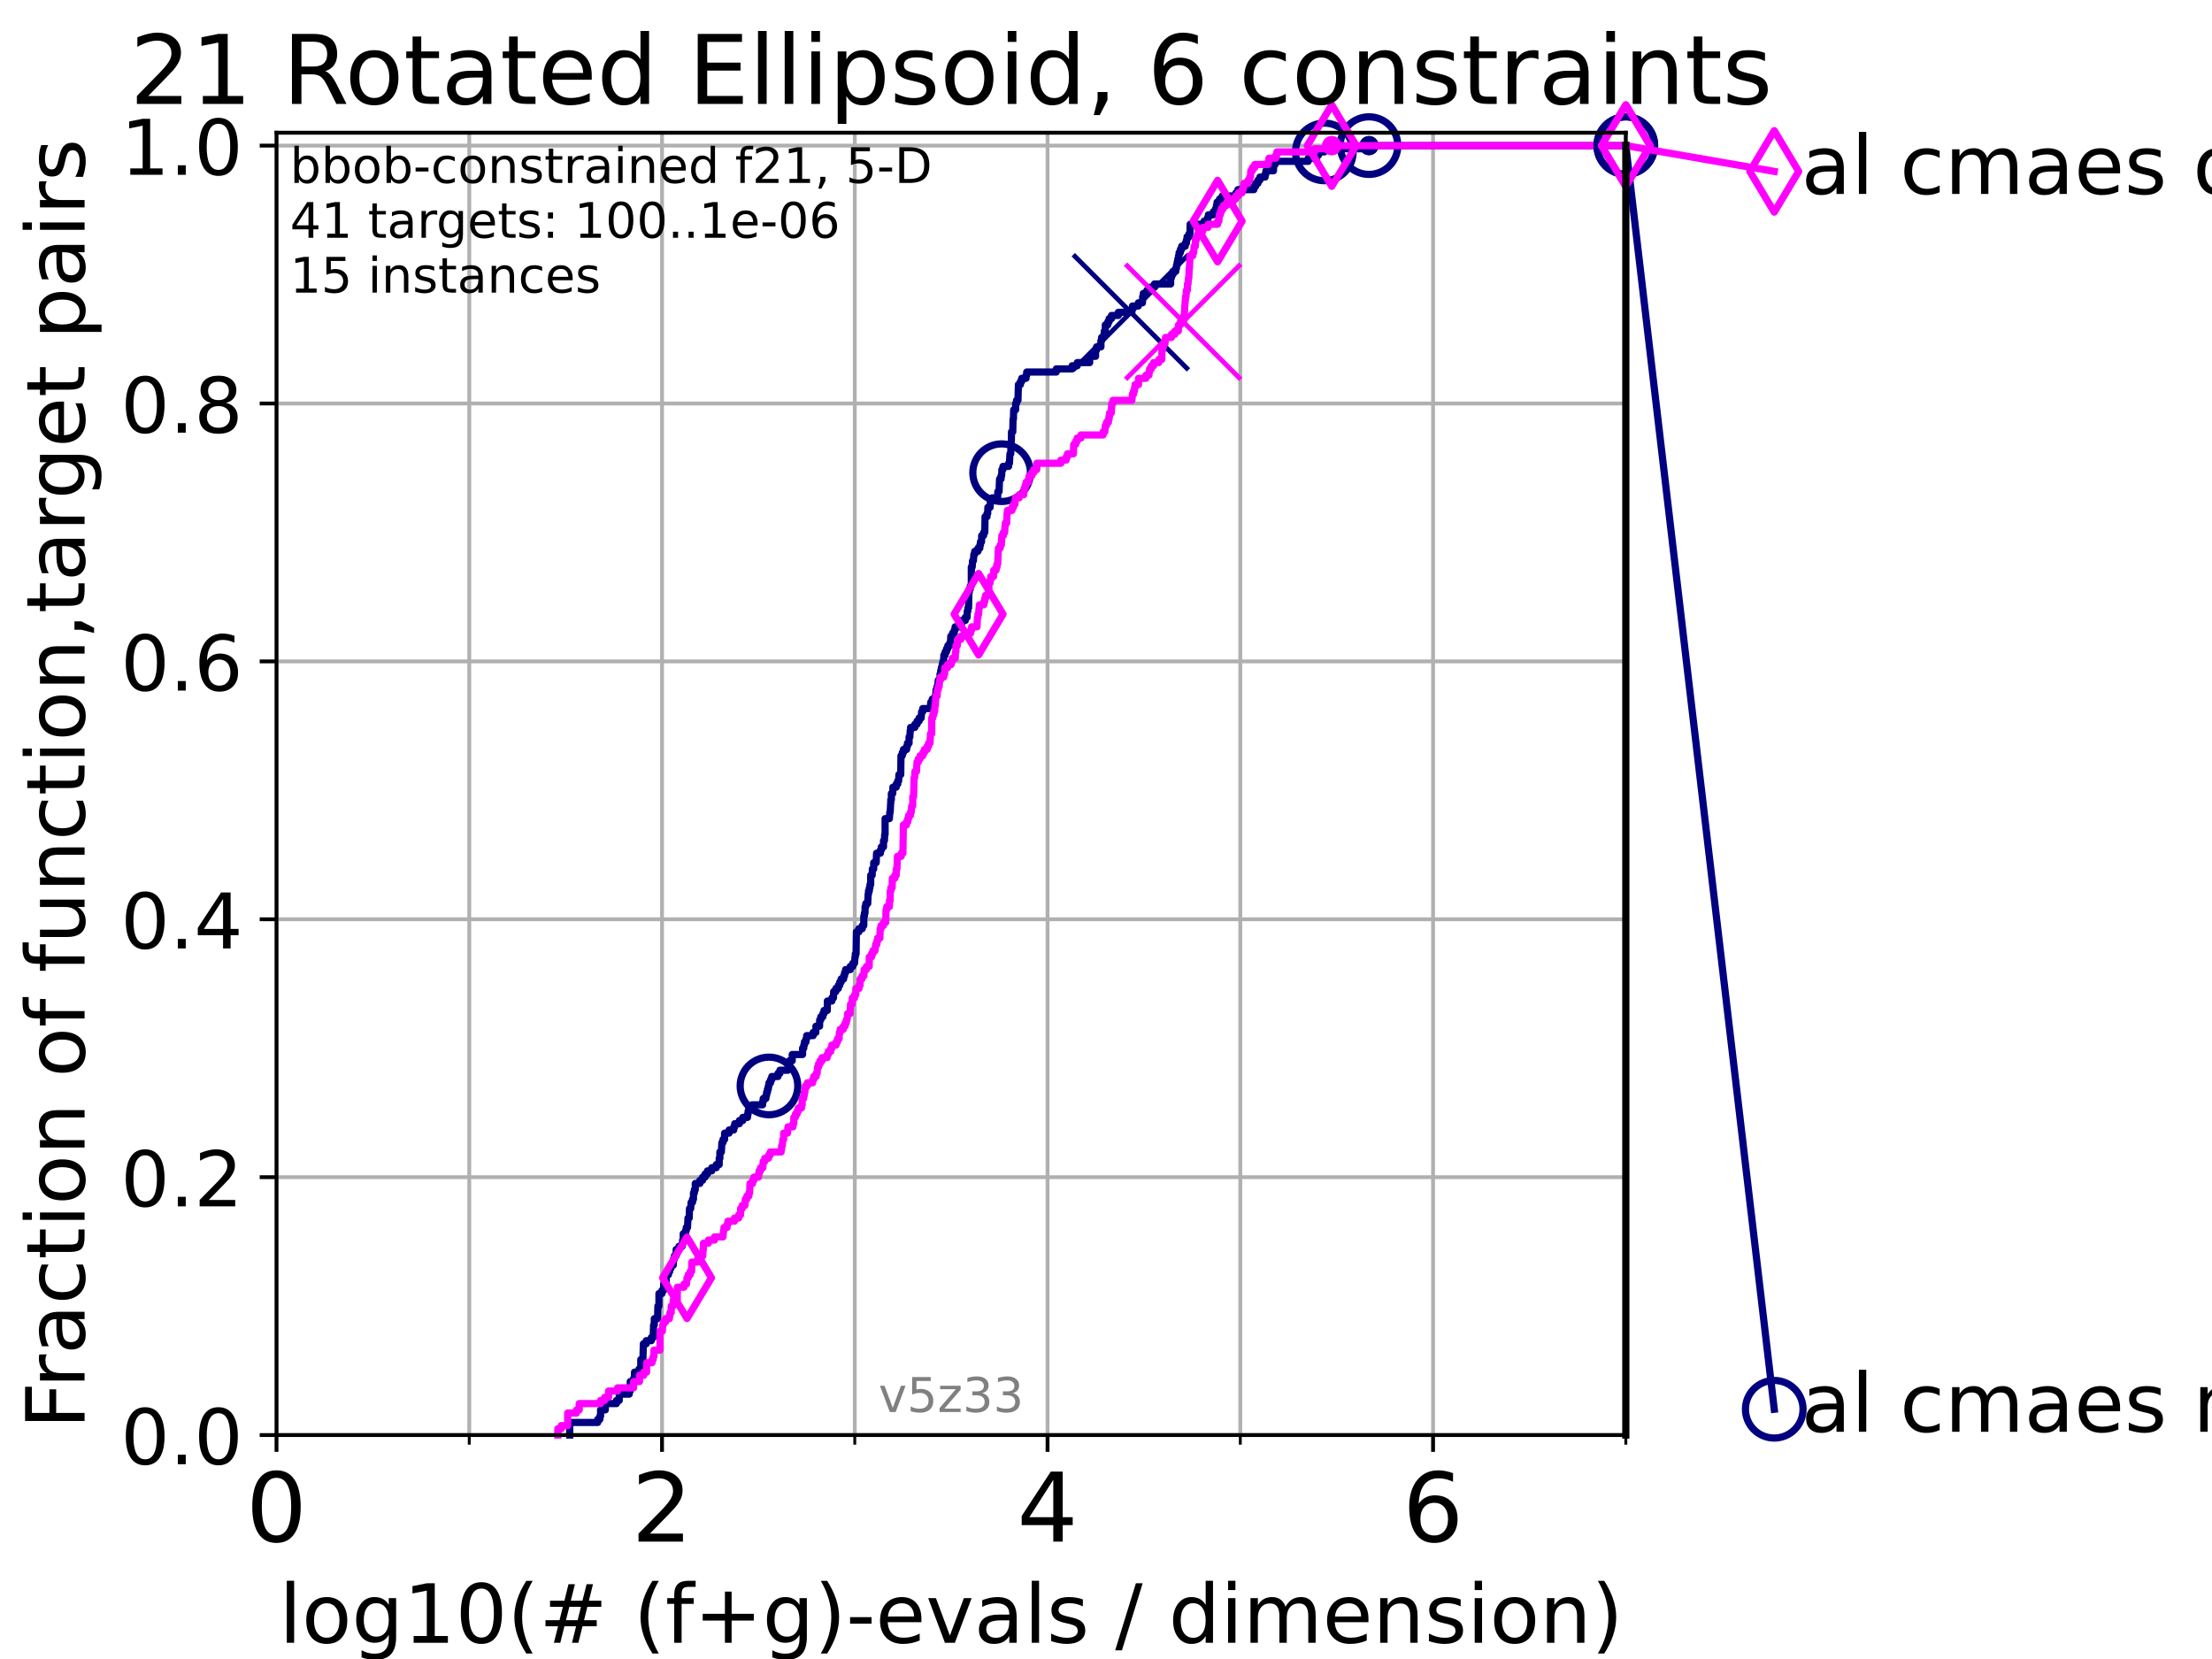 <?xml version="1.0" encoding="utf-8" standalone="no"?>
<!DOCTYPE svg PUBLIC "-//W3C//DTD SVG 1.1//EN"
  "http://www.w3.org/Graphics/SVG/1.1/DTD/svg11.dtd">
<!-- Created with matplotlib (https://matplotlib.org/) -->
<svg height="345.6pt" version="1.1" viewBox="0 0 460.8 345.6" width="460.8pt" xmlns="http://www.w3.org/2000/svg" xmlns:xlink="http://www.w3.org/1999/xlink">
 <defs>
  <style type="text/css">*{stroke-linecap:butt;stroke-linejoin:round;}</style>
 </defs>
 <g id="figure_1">
  <g id="patch_1">
   <path d="M 0 345.6 
L 460.8 345.6 
L 460.8 0 
L 0 0 
z
" style="fill:#ffffff;"/>
  </g>
  <g id="axes_1">
   <g id="patch_2">
    <path d="M 57.6 298.944 
L 338.688 298.944 
L 338.688 27.648 
L 57.6 27.648 
z
" style="fill:#ffffff;"/>
   </g>
   <g id="matplotlib.axis_1">
    <g id="xtick_1">
     <g id="line2d_1">
      <path clip-path="url(#pb94231d70f)" d="M 57.6 298.944 
L 57.6 27.648 
" style="fill:none;stroke:#b0b0b0;stroke-linecap:square;stroke-width:0.8;"/>
     </g>
     <g id="line2d_2">
      <defs>
       <path d="M 0 0 
L 0 3.5 
" id="m23747c6a48" style="stroke:#000000;stroke-width:0.8;"/>
      </defs>
      <g>
       <use style="stroke:#000000;stroke-width:0.8;" x="57.6" xlink:href="#m23747c6a48" y="298.944"/>
      </g>
     </g>
     <g id="text_1">
      <!-- 0 -->
      <g transform="translate(51.237 321.141)scale(0.2 -0.2)">
       <defs>
        <path d="M 31.781 66.406 
Q 24.172 66.406 20.328 58.906 
Q 16.5 51.422 16.5 36.375 
Q 16.5 21.391 20.328 13.891 
Q 24.172 6.391 31.781 6.391 
Q 39.453 6.391 43.281 13.891 
Q 47.125 21.391 47.125 36.375 
Q 47.125 51.422 43.281 58.906 
Q 39.453 66.406 31.781 66.406 
z
M 31.781 74.219 
Q 44.047 74.219 50.516 64.516 
Q 56.984 54.828 56.984 36.375 
Q 56.984 17.969 50.516 8.266 
Q 44.047 -1.422 31.781 -1.422 
Q 19.531 -1.422 13.062 8.266 
Q 6.594 17.969 6.594 36.375 
Q 6.594 54.828 13.062 64.516 
Q 19.531 74.219 31.781 74.219 
z
" id="DejaVuSans-48"/>
       </defs>
       <use xlink:href="#DejaVuSans-48"/>
      </g>
     </g>
    </g>
    <g id="xtick_2">
     <g id="line2d_3">
      <path clip-path="url(#pb94231d70f)" d="M 137.911 298.944 
L 137.911 27.648 
" style="fill:none;stroke:#b0b0b0;stroke-linecap:square;stroke-width:0.8;"/>
     </g>
     <g id="line2d_4">
      <g>
       <use style="stroke:#000000;stroke-width:0.8;" x="137.911" xlink:href="#m23747c6a48" y="298.944"/>
      </g>
     </g>
     <g id="text_2">
      <!-- 2 -->
      <g transform="translate(131.548 321.141)scale(0.2 -0.2)">
       <defs>
        <path d="M 19.188 8.297 
L 53.609 8.297 
L 53.609 0 
L 7.328 0 
L 7.328 8.297 
Q 12.938 14.109 22.625 23.891 
Q 32.328 33.688 34.812 36.531 
Q 39.547 41.844 41.422 45.531 
Q 43.312 49.219 43.312 52.781 
Q 43.312 58.594 39.234 62.25 
Q 35.156 65.922 28.609 65.922 
Q 23.969 65.922 18.812 64.312 
Q 13.672 62.703 7.812 59.422 
L 7.812 69.391 
Q 13.766 71.781 18.938 73 
Q 24.125 74.219 28.422 74.219 
Q 39.75 74.219 46.484 68.547 
Q 53.219 62.891 53.219 53.422 
Q 53.219 48.922 51.531 44.891 
Q 49.859 40.875 45.406 35.406 
Q 44.188 33.984 37.641 27.219 
Q 31.109 20.453 19.188 8.297 
z
" id="DejaVuSans-50"/>
       </defs>
       <use xlink:href="#DejaVuSans-50"/>
      </g>
     </g>
    </g>
    <g id="xtick_3">
     <g id="line2d_5">
      <path clip-path="url(#pb94231d70f)" d="M 218.222 298.944 
L 218.222 27.648 
" style="fill:none;stroke:#b0b0b0;stroke-linecap:square;stroke-width:0.8;"/>
     </g>
     <g id="line2d_6">
      <g>
       <use style="stroke:#000000;stroke-width:0.8;" x="218.222" xlink:href="#m23747c6a48" y="298.944"/>
      </g>
     </g>
     <g id="text_3">
      <!-- 4 -->
      <g transform="translate(211.859 321.141)scale(0.2 -0.2)">
       <defs>
        <path d="M 37.797 64.312 
L 12.891 25.391 
L 37.797 25.391 
z
M 35.203 72.906 
L 47.609 72.906 
L 47.609 25.391 
L 58.016 25.391 
L 58.016 17.188 
L 47.609 17.188 
L 47.609 0 
L 37.797 0 
L 37.797 17.188 
L 4.891 17.188 
L 4.891 26.703 
z
" id="DejaVuSans-52"/>
       </defs>
       <use xlink:href="#DejaVuSans-52"/>
      </g>
     </g>
    </g>
    <g id="xtick_4">
     <g id="line2d_7">
      <path clip-path="url(#pb94231d70f)" d="M 298.533 298.944 
L 298.533 27.648 
" style="fill:none;stroke:#b0b0b0;stroke-linecap:square;stroke-width:0.8;"/>
     </g>
     <g id="line2d_8">
      <g>
       <use style="stroke:#000000;stroke-width:0.8;" x="298.533" xlink:href="#m23747c6a48" y="298.944"/>
      </g>
     </g>
     <g id="text_4">
      <!-- 6 -->
      <g transform="translate(292.17 321.141)scale(0.2 -0.2)">
       <defs>
        <path d="M 33.016 40.375 
Q 26.375 40.375 22.484 35.828 
Q 18.609 31.297 18.609 23.391 
Q 18.609 15.531 22.484 10.953 
Q 26.375 6.391 33.016 6.391 
Q 39.656 6.391 43.531 10.953 
Q 47.406 15.531 47.406 23.391 
Q 47.406 31.297 43.531 35.828 
Q 39.656 40.375 33.016 40.375 
z
M 52.594 71.297 
L 52.594 62.312 
Q 48.875 64.062 45.094 64.984 
Q 41.312 65.922 37.594 65.922 
Q 27.828 65.922 22.672 59.328 
Q 17.531 52.734 16.797 39.406 
Q 19.672 43.656 24.016 45.922 
Q 28.375 48.188 33.594 48.188 
Q 44.578 48.188 50.953 41.516 
Q 57.328 34.859 57.328 23.391 
Q 57.328 12.156 50.688 5.359 
Q 44.047 -1.422 33.016 -1.422 
Q 20.359 -1.422 13.672 8.266 
Q 6.984 17.969 6.984 36.375 
Q 6.984 53.656 15.188 63.938 
Q 23.391 74.219 37.203 74.219 
Q 40.922 74.219 44.703 73.484 
Q 48.484 72.75 52.594 71.297 
z
" id="DejaVuSans-54"/>
       </defs>
       <use xlink:href="#DejaVuSans-54"/>
      </g>
     </g>
    </g>
    <g id="xtick_5">
     <g id="line2d_9">
      <path clip-path="url(#pb94231d70f)" d="M 97.755 298.944 
L 97.755 27.648 
" style="fill:none;stroke:#b0b0b0;stroke-linecap:square;stroke-width:0.8;"/>
     </g>
     <g id="line2d_10">
      <defs>
       <path d="M 0 0 
L 0 2 
" id="m8380e34571" style="stroke:#000000;stroke-width:0.6;"/>
      </defs>
      <g>
       <use style="stroke:#000000;stroke-width:0.6;" x="97.755" xlink:href="#m8380e34571" y="298.944"/>
      </g>
     </g>
    </g>
    <g id="xtick_6">
     <g id="line2d_11">
      <path clip-path="url(#pb94231d70f)" d="M 178.066 298.944 
L 178.066 27.648 
" style="fill:none;stroke:#b0b0b0;stroke-linecap:square;stroke-width:0.8;"/>
     </g>
     <g id="line2d_12">
      <g>
       <use style="stroke:#000000;stroke-width:0.6;" x="178.066" xlink:href="#m8380e34571" y="298.944"/>
      </g>
     </g>
    </g>
    <g id="xtick_7">
     <g id="line2d_13">
      <path clip-path="url(#pb94231d70f)" d="M 258.377 298.944 
L 258.377 27.648 
" style="fill:none;stroke:#b0b0b0;stroke-linecap:square;stroke-width:0.8;"/>
     </g>
     <g id="line2d_14">
      <g>
       <use style="stroke:#000000;stroke-width:0.6;" x="258.377" xlink:href="#m8380e34571" y="298.944"/>
      </g>
     </g>
    </g>
    <g id="xtick_8">
     <g id="line2d_15">
      <path clip-path="url(#pb94231d70f)" d="M 338.688 298.944 
L 338.688 27.648 
" style="fill:none;stroke:#b0b0b0;stroke-linecap:square;stroke-width:0.8;"/>
     </g>
     <g id="line2d_16">
      <g>
       <use style="stroke:#000000;stroke-width:0.6;" x="338.688" xlink:href="#m8380e34571" y="298.944"/>
      </g>
     </g>
    </g>
    <g id="text_5">
     <!-- log10(# (f+g)-evals / dimension) -->
     <g transform="translate(58.145 342.218)scale(0.17 -0.17)">
      <defs>
       <path d="M 9.422 75.984 
L 18.406 75.984 
L 18.406 0 
L 9.422 0 
z
" id="DejaVuSans-108"/>
       <path d="M 30.609 48.391 
Q 23.391 48.391 19.188 42.75 
Q 14.984 37.109 14.984 27.297 
Q 14.984 17.484 19.156 11.844 
Q 23.344 6.203 30.609 6.203 
Q 37.797 6.203 41.984 11.859 
Q 46.188 17.531 46.188 27.297 
Q 46.188 37.016 41.984 42.703 
Q 37.797 48.391 30.609 48.391 
z
M 30.609 56 
Q 42.328 56 49.016 48.375 
Q 55.719 40.766 55.719 27.297 
Q 55.719 13.875 49.016 6.219 
Q 42.328 -1.422 30.609 -1.422 
Q 18.844 -1.422 12.172 6.219 
Q 5.516 13.875 5.516 27.297 
Q 5.516 40.766 12.172 48.375 
Q 18.844 56 30.609 56 
z
" id="DejaVuSans-111"/>
       <path d="M 45.406 27.984 
Q 45.406 37.75 41.375 43.109 
Q 37.359 48.484 30.078 48.484 
Q 22.859 48.484 18.828 43.109 
Q 14.797 37.75 14.797 27.984 
Q 14.797 18.266 18.828 12.891 
Q 22.859 7.516 30.078 7.516 
Q 37.359 7.516 41.375 12.891 
Q 45.406 18.266 45.406 27.984 
z
M 54.391 6.781 
Q 54.391 -7.172 48.188 -13.984 
Q 42 -20.797 29.203 -20.797 
Q 24.469 -20.797 20.266 -20.094 
Q 16.062 -19.391 12.109 -17.922 
L 12.109 -9.188 
Q 16.062 -11.328 19.922 -12.344 
Q 23.781 -13.375 27.781 -13.375 
Q 36.625 -13.375 41.016 -8.766 
Q 45.406 -4.156 45.406 5.172 
L 45.406 9.625 
Q 42.625 4.781 38.281 2.391 
Q 33.938 0 27.875 0 
Q 17.828 0 11.672 7.656 
Q 5.516 15.328 5.516 27.984 
Q 5.516 40.672 11.672 48.328 
Q 17.828 56 27.875 56 
Q 33.938 56 38.281 53.609 
Q 42.625 51.219 45.406 46.391 
L 45.406 54.688 
L 54.391 54.688 
z
" id="DejaVuSans-103"/>
       <path d="M 12.406 8.297 
L 28.516 8.297 
L 28.516 63.922 
L 10.984 60.406 
L 10.984 69.391 
L 28.422 72.906 
L 38.281 72.906 
L 38.281 8.297 
L 54.391 8.297 
L 54.391 0 
L 12.406 0 
z
" id="DejaVuSans-49"/>
       <path d="M 31 75.875 
Q 24.469 64.656 21.281 53.656 
Q 18.109 42.672 18.109 31.391 
Q 18.109 20.125 21.312 9.062 
Q 24.516 -2 31 -13.188 
L 23.188 -13.188 
Q 15.875 -1.703 12.234 9.375 
Q 8.594 20.453 8.594 31.391 
Q 8.594 42.281 12.203 53.312 
Q 15.828 64.359 23.188 75.875 
z
" id="DejaVuSans-40"/>
       <path d="M 51.125 44 
L 36.922 44 
L 32.812 27.688 
L 47.125 27.688 
z
M 43.797 71.781 
L 38.719 51.516 
L 52.984 51.516 
L 58.109 71.781 
L 65.922 71.781 
L 60.891 51.516 
L 76.125 51.516 
L 76.125 44 
L 58.984 44 
L 54.984 27.688 
L 70.516 27.688 
L 70.516 20.219 
L 53.078 20.219 
L 48 0 
L 40.188 0 
L 45.219 20.219 
L 30.906 20.219 
L 25.875 0 
L 18.016 0 
L 23.094 20.219 
L 7.719 20.219 
L 7.719 27.688 
L 24.906 27.688 
L 29 44 
L 13.281 44 
L 13.281 51.516 
L 30.906 51.516 
L 35.891 71.781 
z
" id="DejaVuSans-35"/>
       <path id="DejaVuSans-32"/>
       <path d="M 37.109 75.984 
L 37.109 68.5 
L 28.516 68.5 
Q 23.688 68.5 21.797 66.547 
Q 19.922 64.594 19.922 59.516 
L 19.922 54.688 
L 34.719 54.688 
L 34.719 47.703 
L 19.922 47.703 
L 19.922 0 
L 10.891 0 
L 10.891 47.703 
L 2.297 47.703 
L 2.297 54.688 
L 10.891 54.688 
L 10.891 58.5 
Q 10.891 67.625 15.141 71.797 
Q 19.391 75.984 28.609 75.984 
z
" id="DejaVuSans-102"/>
       <path d="M 46 62.703 
L 46 35.5 
L 73.188 35.5 
L 73.188 27.203 
L 46 27.203 
L 46 0 
L 37.797 0 
L 37.797 27.203 
L 10.594 27.203 
L 10.594 35.5 
L 37.797 35.5 
L 37.797 62.703 
z
" id="DejaVuSans-43"/>
       <path d="M 8.016 75.875 
L 15.828 75.875 
Q 23.141 64.359 26.781 53.312 
Q 30.422 42.281 30.422 31.391 
Q 30.422 20.453 26.781 9.375 
Q 23.141 -1.703 15.828 -13.188 
L 8.016 -13.188 
Q 14.5 -2 17.703 9.062 
Q 20.906 20.125 20.906 31.391 
Q 20.906 42.672 17.703 53.656 
Q 14.5 64.656 8.016 75.875 
z
" id="DejaVuSans-41"/>
       <path d="M 4.891 31.391 
L 31.203 31.391 
L 31.203 23.391 
L 4.891 23.391 
z
" id="DejaVuSans-45"/>
       <path d="M 56.203 29.594 
L 56.203 25.203 
L 14.891 25.203 
Q 15.484 15.922 20.484 11.062 
Q 25.484 6.203 34.422 6.203 
Q 39.594 6.203 44.453 7.469 
Q 49.312 8.734 54.109 11.281 
L 54.109 2.781 
Q 49.266 0.734 44.188 -0.344 
Q 39.109 -1.422 33.891 -1.422 
Q 20.797 -1.422 13.156 6.188 
Q 5.516 13.812 5.516 26.812 
Q 5.516 40.234 12.766 48.109 
Q 20.016 56 32.328 56 
Q 43.359 56 49.781 48.891 
Q 56.203 41.797 56.203 29.594 
z
M 47.219 32.234 
Q 47.125 39.594 43.094 43.984 
Q 39.062 48.391 32.422 48.391 
Q 24.906 48.391 20.391 44.141 
Q 15.875 39.891 15.188 32.172 
z
" id="DejaVuSans-101"/>
       <path d="M 2.984 54.688 
L 12.5 54.688 
L 29.594 8.797 
L 46.688 54.688 
L 56.203 54.688 
L 35.688 0 
L 23.484 0 
z
" id="DejaVuSans-118"/>
       <path d="M 34.281 27.484 
Q 23.391 27.484 19.188 25 
Q 14.984 22.516 14.984 16.5 
Q 14.984 11.719 18.141 8.906 
Q 21.297 6.109 26.703 6.109 
Q 34.188 6.109 38.703 11.406 
Q 43.219 16.703 43.219 25.484 
L 43.219 27.484 
z
M 52.203 31.203 
L 52.203 0 
L 43.219 0 
L 43.219 8.297 
Q 40.141 3.328 35.547 0.953 
Q 30.953 -1.422 24.312 -1.422 
Q 15.922 -1.422 10.953 3.297 
Q 6 8.016 6 15.922 
Q 6 25.141 12.172 29.828 
Q 18.359 34.516 30.609 34.516 
L 43.219 34.516 
L 43.219 35.406 
Q 43.219 41.609 39.141 45 
Q 35.062 48.391 27.688 48.391 
Q 23 48.391 18.547 47.266 
Q 14.109 46.141 10.016 43.891 
L 10.016 52.203 
Q 14.938 54.109 19.578 55.047 
Q 24.219 56 28.609 56 
Q 40.484 56 46.344 49.844 
Q 52.203 43.703 52.203 31.203 
z
" id="DejaVuSans-97"/>
       <path d="M 44.281 53.078 
L 44.281 44.578 
Q 40.484 46.531 36.375 47.5 
Q 32.281 48.484 27.875 48.484 
Q 21.188 48.484 17.844 46.438 
Q 14.5 44.391 14.5 40.281 
Q 14.5 37.156 16.891 35.375 
Q 19.281 33.594 26.516 31.984 
L 29.594 31.297 
Q 39.156 29.25 43.188 25.516 
Q 47.219 21.781 47.219 15.094 
Q 47.219 7.469 41.188 3.016 
Q 35.156 -1.422 24.609 -1.422 
Q 20.219 -1.422 15.453 -0.562 
Q 10.688 0.297 5.422 2 
L 5.422 11.281 
Q 10.406 8.688 15.234 7.391 
Q 20.062 6.109 24.812 6.109 
Q 31.156 6.109 34.562 8.281 
Q 37.984 10.453 37.984 14.406 
Q 37.984 18.062 35.516 20.016 
Q 33.062 21.969 24.703 23.781 
L 21.578 24.516 
Q 13.234 26.266 9.516 29.906 
Q 5.812 33.547 5.812 39.891 
Q 5.812 47.609 11.281 51.797 
Q 16.75 56 26.812 56 
Q 31.781 56 36.172 55.266 
Q 40.578 54.547 44.281 53.078 
z
" id="DejaVuSans-115"/>
       <path d="M 25.391 72.906 
L 33.688 72.906 
L 8.297 -9.281 
L 0 -9.281 
z
" id="DejaVuSans-47"/>
       <path d="M 45.406 46.391 
L 45.406 75.984 
L 54.391 75.984 
L 54.391 0 
L 45.406 0 
L 45.406 8.203 
Q 42.578 3.328 38.25 0.953 
Q 33.938 -1.422 27.875 -1.422 
Q 17.969 -1.422 11.734 6.484 
Q 5.516 14.406 5.516 27.297 
Q 5.516 40.188 11.734 48.094 
Q 17.969 56 27.875 56 
Q 33.938 56 38.25 53.625 
Q 42.578 51.266 45.406 46.391 
z
M 14.797 27.297 
Q 14.797 17.391 18.875 11.75 
Q 22.953 6.109 30.078 6.109 
Q 37.203 6.109 41.297 11.75 
Q 45.406 17.391 45.406 27.297 
Q 45.406 37.203 41.297 42.844 
Q 37.203 48.484 30.078 48.484 
Q 22.953 48.484 18.875 42.844 
Q 14.797 37.203 14.797 27.297 
z
" id="DejaVuSans-100"/>
       <path d="M 9.422 54.688 
L 18.406 54.688 
L 18.406 0 
L 9.422 0 
z
M 9.422 75.984 
L 18.406 75.984 
L 18.406 64.594 
L 9.422 64.594 
z
" id="DejaVuSans-105"/>
       <path d="M 52 44.188 
Q 55.375 50.25 60.062 53.125 
Q 64.75 56 71.094 56 
Q 79.641 56 84.281 50.016 
Q 88.922 44.047 88.922 33.016 
L 88.922 0 
L 79.891 0 
L 79.891 32.719 
Q 79.891 40.578 77.094 44.375 
Q 74.312 48.188 68.609 48.188 
Q 61.625 48.188 57.562 43.547 
Q 53.516 38.922 53.516 30.906 
L 53.516 0 
L 44.484 0 
L 44.484 32.719 
Q 44.484 40.625 41.703 44.406 
Q 38.922 48.188 33.109 48.188 
Q 26.219 48.188 22.156 43.531 
Q 18.109 38.875 18.109 30.906 
L 18.109 0 
L 9.078 0 
L 9.078 54.688 
L 18.109 54.688 
L 18.109 46.188 
Q 21.188 51.219 25.484 53.609 
Q 29.781 56 35.688 56 
Q 41.656 56 45.828 52.969 
Q 50 49.953 52 44.188 
z
" id="DejaVuSans-109"/>
       <path d="M 54.891 33.016 
L 54.891 0 
L 45.906 0 
L 45.906 32.719 
Q 45.906 40.484 42.875 44.328 
Q 39.844 48.188 33.797 48.188 
Q 26.516 48.188 22.312 43.547 
Q 18.109 38.922 18.109 30.906 
L 18.109 0 
L 9.078 0 
L 9.078 54.688 
L 18.109 54.688 
L 18.109 46.188 
Q 21.344 51.125 25.703 53.562 
Q 30.078 56 35.797 56 
Q 45.219 56 50.047 50.172 
Q 54.891 44.344 54.891 33.016 
z
" id="DejaVuSans-110"/>
      </defs>
      <use xlink:href="#DejaVuSans-108"/>
      <use x="27.783" xlink:href="#DejaVuSans-111"/>
      <use x="88.965" xlink:href="#DejaVuSans-103"/>
      <use x="152.441" xlink:href="#DejaVuSans-49"/>
      <use x="216.064" xlink:href="#DejaVuSans-48"/>
      <use x="279.688" xlink:href="#DejaVuSans-40"/>
      <use x="318.701" xlink:href="#DejaVuSans-35"/>
      <use x="402.49" xlink:href="#DejaVuSans-32"/>
      <use x="434.277" xlink:href="#DejaVuSans-40"/>
      <use x="473.291" xlink:href="#DejaVuSans-102"/>
      <use x="508.496" xlink:href="#DejaVuSans-43"/>
      <use x="592.285" xlink:href="#DejaVuSans-103"/>
      <use x="655.762" xlink:href="#DejaVuSans-41"/>
      <use x="694.775" xlink:href="#DejaVuSans-45"/>
      <use x="730.859" xlink:href="#DejaVuSans-101"/>
      <use x="792.383" xlink:href="#DejaVuSans-118"/>
      <use x="851.562" xlink:href="#DejaVuSans-97"/>
      <use x="912.842" xlink:href="#DejaVuSans-108"/>
      <use x="940.625" xlink:href="#DejaVuSans-115"/>
      <use x="992.725" xlink:href="#DejaVuSans-32"/>
      <use x="1024.512" xlink:href="#DejaVuSans-47"/>
      <use x="1058.203" xlink:href="#DejaVuSans-32"/>
      <use x="1089.99" xlink:href="#DejaVuSans-100"/>
      <use x="1153.467" xlink:href="#DejaVuSans-105"/>
      <use x="1181.25" xlink:href="#DejaVuSans-109"/>
      <use x="1278.662" xlink:href="#DejaVuSans-101"/>
      <use x="1340.186" xlink:href="#DejaVuSans-110"/>
      <use x="1403.564" xlink:href="#DejaVuSans-115"/>
      <use x="1455.664" xlink:href="#DejaVuSans-105"/>
      <use x="1483.447" xlink:href="#DejaVuSans-111"/>
      <use x="1544.629" xlink:href="#DejaVuSans-110"/>
      <use x="1608.008" xlink:href="#DejaVuSans-41"/>
     </g>
    </g>
   </g>
   <g id="matplotlib.axis_2">
    <g id="ytick_1">
     <g id="line2d_17">
      <path clip-path="url(#pb94231d70f)" d="M 57.6 298.944 
L 338.688 298.944 
" style="fill:none;stroke:#b0b0b0;stroke-linecap:square;stroke-width:0.8;"/>
     </g>
     <g id="line2d_18">
      <defs>
       <path d="M 0 0 
L -3.5 0 
" id="m75025e9883" style="stroke:#000000;stroke-width:0.8;"/>
      </defs>
      <g>
       <use style="stroke:#000000;stroke-width:0.8;" x="57.6" xlink:href="#m75025e9883" y="298.944"/>
      </g>
     </g>
     <g id="text_6">
      <!-- 0.0 -->
      <g transform="translate(25.155 305.023)scale(0.16 -0.16)">
       <defs>
        <path d="M 10.688 12.406 
L 21 12.406 
L 21 0 
L 10.688 0 
z
" id="DejaVuSans-46"/>
       </defs>
       <use xlink:href="#DejaVuSans-48"/>
       <use x="63.623" xlink:href="#DejaVuSans-46"/>
       <use x="95.41" xlink:href="#DejaVuSans-48"/>
      </g>
     </g>
    </g>
    <g id="ytick_2">
     <g id="line2d_19">
      <path clip-path="url(#pb94231d70f)" d="M 57.6 245.222 
L 338.688 245.222 
" style="fill:none;stroke:#b0b0b0;stroke-linecap:square;stroke-width:0.8;"/>
     </g>
     <g id="line2d_20">
      <g>
       <use style="stroke:#000000;stroke-width:0.8;" x="57.6" xlink:href="#m75025e9883" y="245.222"/>
      </g>
     </g>
     <g id="text_7">
      <!-- 0.2 -->
      <g transform="translate(25.155 251.301)scale(0.16 -0.16)">
       <use xlink:href="#DejaVuSans-48"/>
       <use x="63.623" xlink:href="#DejaVuSans-46"/>
       <use x="95.41" xlink:href="#DejaVuSans-50"/>
      </g>
     </g>
    </g>
    <g id="ytick_3">
     <g id="line2d_21">
      <path clip-path="url(#pb94231d70f)" d="M 57.6 191.5 
L 338.688 191.5 
" style="fill:none;stroke:#b0b0b0;stroke-linecap:square;stroke-width:0.8;"/>
     </g>
     <g id="line2d_22">
      <g>
       <use style="stroke:#000000;stroke-width:0.8;" x="57.6" xlink:href="#m75025e9883" y="191.5"/>
      </g>
     </g>
     <g id="text_8">
      <!-- 0.4 -->
      <g transform="translate(25.155 197.579)scale(0.16 -0.16)">
       <use xlink:href="#DejaVuSans-48"/>
       <use x="63.623" xlink:href="#DejaVuSans-46"/>
       <use x="95.41" xlink:href="#DejaVuSans-52"/>
      </g>
     </g>
    </g>
    <g id="ytick_4">
     <g id="line2d_23">
      <path clip-path="url(#pb94231d70f)" d="M 57.6 137.778 
L 338.688 137.778 
" style="fill:none;stroke:#b0b0b0;stroke-linecap:square;stroke-width:0.8;"/>
     </g>
     <g id="line2d_24">
      <g>
       <use style="stroke:#000000;stroke-width:0.8;" x="57.6" xlink:href="#m75025e9883" y="137.778"/>
      </g>
     </g>
     <g id="text_9">
      <!-- 0.6 -->
      <g transform="translate(25.155 143.857)scale(0.16 -0.16)">
       <use xlink:href="#DejaVuSans-48"/>
       <use x="63.623" xlink:href="#DejaVuSans-46"/>
       <use x="95.41" xlink:href="#DejaVuSans-54"/>
      </g>
     </g>
    </g>
    <g id="ytick_5">
     <g id="line2d_25">
      <path clip-path="url(#pb94231d70f)" d="M 57.6 84.056 
L 338.688 84.056 
" style="fill:none;stroke:#b0b0b0;stroke-linecap:square;stroke-width:0.8;"/>
     </g>
     <g id="line2d_26">
      <g>
       <use style="stroke:#000000;stroke-width:0.8;" x="57.6" xlink:href="#m75025e9883" y="84.056"/>
      </g>
     </g>
     <g id="text_10">
      <!-- 0.8 -->
      <g transform="translate(25.155 90.135)scale(0.16 -0.16)">
       <defs>
        <path d="M 31.781 34.625 
Q 24.75 34.625 20.719 30.859 
Q 16.703 27.094 16.703 20.516 
Q 16.703 13.922 20.719 10.156 
Q 24.75 6.391 31.781 6.391 
Q 38.812 6.391 42.859 10.172 
Q 46.922 13.969 46.922 20.516 
Q 46.922 27.094 42.891 30.859 
Q 38.875 34.625 31.781 34.625 
z
M 21.922 38.812 
Q 15.578 40.375 12.031 44.719 
Q 8.5 49.078 8.5 55.328 
Q 8.5 64.062 14.719 69.141 
Q 20.953 74.219 31.781 74.219 
Q 42.672 74.219 48.875 69.141 
Q 55.078 64.062 55.078 55.328 
Q 55.078 49.078 51.531 44.719 
Q 48 40.375 41.703 38.812 
Q 48.828 37.156 52.797 32.312 
Q 56.781 27.484 56.781 20.516 
Q 56.781 9.906 50.312 4.234 
Q 43.844 -1.422 31.781 -1.422 
Q 19.734 -1.422 13.25 4.234 
Q 6.781 9.906 6.781 20.516 
Q 6.781 27.484 10.781 32.312 
Q 14.797 37.156 21.922 38.812 
z
M 18.312 54.391 
Q 18.312 48.734 21.844 45.562 
Q 25.391 42.391 31.781 42.391 
Q 38.141 42.391 41.719 45.562 
Q 45.312 48.734 45.312 54.391 
Q 45.312 60.062 41.719 63.234 
Q 38.141 66.406 31.781 66.406 
Q 25.391 66.406 21.844 63.234 
Q 18.312 60.062 18.312 54.391 
z
" id="DejaVuSans-56"/>
       </defs>
       <use xlink:href="#DejaVuSans-48"/>
       <use x="63.623" xlink:href="#DejaVuSans-46"/>
       <use x="95.41" xlink:href="#DejaVuSans-56"/>
      </g>
     </g>
    </g>
    <g id="ytick_6">
     <g id="line2d_27">
      <path clip-path="url(#pb94231d70f)" d="M 57.6 30.334 
L 338.688 30.334 
" style="fill:none;stroke:#b0b0b0;stroke-linecap:square;stroke-width:0.8;"/>
     </g>
     <g id="line2d_28">
      <g>
       <use style="stroke:#000000;stroke-width:0.8;" x="57.6" xlink:href="#m75025e9883" y="30.334"/>
      </g>
     </g>
     <g id="text_11">
      <!-- 1.0 -->
      <g transform="translate(25.155 36.413)scale(0.16 -0.16)">
       <use xlink:href="#DejaVuSans-49"/>
       <use x="63.623" xlink:href="#DejaVuSans-46"/>
       <use x="95.41" xlink:href="#DejaVuSans-48"/>
      </g>
     </g>
    </g>
    <g id="text_12">
     <!-- Fraction of function,target pairs -->
     <g transform="translate(17.62 297.681)rotate(-90)scale(0.17 -0.17)">
      <defs>
       <path d="M 9.812 72.906 
L 51.703 72.906 
L 51.703 64.594 
L 19.672 64.594 
L 19.672 43.109 
L 48.578 43.109 
L 48.578 34.812 
L 19.672 34.812 
L 19.672 0 
L 9.812 0 
z
" id="DejaVuSans-70"/>
       <path d="M 41.109 46.297 
Q 39.594 47.172 37.812 47.578 
Q 36.031 48 33.891 48 
Q 26.266 48 22.188 43.047 
Q 18.109 38.094 18.109 28.812 
L 18.109 0 
L 9.078 0 
L 9.078 54.688 
L 18.109 54.688 
L 18.109 46.188 
Q 20.953 51.172 25.484 53.578 
Q 30.031 56 36.531 56 
Q 37.453 56 38.578 55.875 
Q 39.703 55.766 41.062 55.516 
z
" id="DejaVuSans-114"/>
       <path d="M 48.781 52.594 
L 48.781 44.188 
Q 44.969 46.297 41.141 47.344 
Q 37.312 48.391 33.406 48.391 
Q 24.656 48.391 19.812 42.844 
Q 14.984 37.312 14.984 27.297 
Q 14.984 17.281 19.812 11.734 
Q 24.656 6.203 33.406 6.203 
Q 37.312 6.203 41.141 7.25 
Q 44.969 8.297 48.781 10.406 
L 48.781 2.094 
Q 45.016 0.344 40.984 -0.531 
Q 36.969 -1.422 32.422 -1.422 
Q 20.062 -1.422 12.781 6.344 
Q 5.516 14.109 5.516 27.297 
Q 5.516 40.672 12.859 48.328 
Q 20.219 56 33.016 56 
Q 37.156 56 41.109 55.141 
Q 45.062 54.297 48.781 52.594 
z
" id="DejaVuSans-99"/>
       <path d="M 18.312 70.219 
L 18.312 54.688 
L 36.812 54.688 
L 36.812 47.703 
L 18.312 47.703 
L 18.312 18.016 
Q 18.312 11.328 20.141 9.422 
Q 21.969 7.516 27.594 7.516 
L 36.812 7.516 
L 36.812 0 
L 27.594 0 
Q 17.188 0 13.234 3.875 
Q 9.281 7.766 9.281 18.016 
L 9.281 47.703 
L 2.688 47.703 
L 2.688 54.688 
L 9.281 54.688 
L 9.281 70.219 
z
" id="DejaVuSans-116"/>
       <path d="M 8.5 21.578 
L 8.5 54.688 
L 17.484 54.688 
L 17.484 21.922 
Q 17.484 14.156 20.5 10.266 
Q 23.531 6.391 29.594 6.391 
Q 36.859 6.391 41.078 11.031 
Q 45.312 15.672 45.312 23.688 
L 45.312 54.688 
L 54.297 54.688 
L 54.297 0 
L 45.312 0 
L 45.312 8.406 
Q 42.047 3.422 37.719 1 
Q 33.406 -1.422 27.688 -1.422 
Q 18.266 -1.422 13.375 4.438 
Q 8.5 10.297 8.5 21.578 
z
M 31.109 56 
z
" id="DejaVuSans-117"/>
       <path d="M 11.719 12.406 
L 22.016 12.406 
L 22.016 4 
L 14.016 -11.625 
L 7.719 -11.625 
L 11.719 4 
z
" id="DejaVuSans-44"/>
       <path d="M 18.109 8.203 
L 18.109 -20.797 
L 9.078 -20.797 
L 9.078 54.688 
L 18.109 54.688 
L 18.109 46.391 
Q 20.953 51.266 25.266 53.625 
Q 29.594 56 35.594 56 
Q 45.562 56 51.781 48.094 
Q 58.016 40.188 58.016 27.297 
Q 58.016 14.406 51.781 6.484 
Q 45.562 -1.422 35.594 -1.422 
Q 29.594 -1.422 25.266 0.953 
Q 20.953 3.328 18.109 8.203 
z
M 48.688 27.297 
Q 48.688 37.203 44.609 42.844 
Q 40.531 48.484 33.406 48.484 
Q 26.266 48.484 22.188 42.844 
Q 18.109 37.203 18.109 27.297 
Q 18.109 17.391 22.188 11.75 
Q 26.266 6.109 33.406 6.109 
Q 40.531 6.109 44.609 11.75 
Q 48.688 17.391 48.688 27.297 
z
" id="DejaVuSans-112"/>
      </defs>
      <use xlink:href="#DejaVuSans-70"/>
      <use x="50.27" xlink:href="#DejaVuSans-114"/>
      <use x="91.383" xlink:href="#DejaVuSans-97"/>
      <use x="152.662" xlink:href="#DejaVuSans-99"/>
      <use x="207.643" xlink:href="#DejaVuSans-116"/>
      <use x="246.852" xlink:href="#DejaVuSans-105"/>
      <use x="274.635" xlink:href="#DejaVuSans-111"/>
      <use x="335.816" xlink:href="#DejaVuSans-110"/>
      <use x="399.195" xlink:href="#DejaVuSans-32"/>
      <use x="430.982" xlink:href="#DejaVuSans-111"/>
      <use x="492.164" xlink:href="#DejaVuSans-102"/>
      <use x="527.369" xlink:href="#DejaVuSans-32"/>
      <use x="559.156" xlink:href="#DejaVuSans-102"/>
      <use x="594.361" xlink:href="#DejaVuSans-117"/>
      <use x="657.74" xlink:href="#DejaVuSans-110"/>
      <use x="721.119" xlink:href="#DejaVuSans-99"/>
      <use x="776.1" xlink:href="#DejaVuSans-116"/>
      <use x="815.309" xlink:href="#DejaVuSans-105"/>
      <use x="843.092" xlink:href="#DejaVuSans-111"/>
      <use x="904.273" xlink:href="#DejaVuSans-110"/>
      <use x="967.652" xlink:href="#DejaVuSans-44"/>
      <use x="999.439" xlink:href="#DejaVuSans-116"/>
      <use x="1038.648" xlink:href="#DejaVuSans-97"/>
      <use x="1099.928" xlink:href="#DejaVuSans-114"/>
      <use x="1139.291" xlink:href="#DejaVuSans-103"/>
      <use x="1202.768" xlink:href="#DejaVuSans-101"/>
      <use x="1264.291" xlink:href="#DejaVuSans-116"/>
      <use x="1303.5" xlink:href="#DejaVuSans-32"/>
      <use x="1335.287" xlink:href="#DejaVuSans-112"/>
      <use x="1398.764" xlink:href="#DejaVuSans-97"/>
      <use x="1460.043" xlink:href="#DejaVuSans-105"/>
      <use x="1487.826" xlink:href="#DejaVuSans-114"/>
      <use x="1528.939" xlink:href="#DejaVuSans-115"/>
     </g>
    </g>
   </g>
   <g id="line2d_29">
    <defs>
     <path d="M 0 1.5 
C 0.398 1.5 0.779 1.342 1.061 1.061 
C 1.342 0.779 1.5 0.398 1.5 0 
C 1.5 -0.398 1.342 -0.779 1.061 -1.061 
C 0.779 -1.342 0.398 -1.5 0 -1.5 
C -0.398 -1.5 -0.779 -1.342 -1.061 -1.061 
C -1.342 -0.779 -1.5 -0.398 -1.5 0 
C -1.5 0.398 -1.342 0.779 -1.061 1.061 
C -0.779 1.342 -0.398 1.5 0 1.5 
z
" id="mf0bcb6e1f9" style="stroke:#000080;"/>
    </defs>
    <g>
     <use style="fill:#000080;stroke:#000080;" x="285.19" xlink:href="#mf0bcb6e1f9" y="30.334"/>
     <use style="fill:#000080;stroke:#000080;" x="285.19" xlink:href="#mf0bcb6e1f9" y="30.334"/>
    </g>
   </g>
   <g id="line2d_30">
    <path d="M 118.682 298.944 
L 118.682 296.323 
L 124.52 296.323 
L 124.52 295.668 
L 124.965 295.668 
L 124.965 295.013 
L 125.111 295.013 
L 125.111 293.703 
L 126.1 293.703 
L 126.1 292.393 
L 128.411 292.393 
L 128.411 291.737 
L 129.002 291.737 
L 129.002 290.427 
L 131.082 290.427 
L 131.082 289.772 
L 131.287 289.772 
L 131.287 287.807 
L 131.987 287.807 
L 131.987 287.151 
L 132.182 287.151 
L 132.182 285.841 
L 133.125 285.841 
L 133.125 285.186 
L 133.488 285.186 
L 133.488 283.22 
L 133.932 283.22 
L 134.019 279.945 
L 134.619 279.945 
L 134.619 279.29 
L 135.682 279.29 
L 135.682 278.634 
L 136.073 278.634 
L 136.151 276.014 
L 136.304 276.014 
L 136.304 274.704 
L 136.98 274.704 
L 137.053 272.083 
L 137.271 272.083 
L 137.271 269.462 
L 137.911 269.462 
L 137.911 268.807 
L 138.256 268.807 
L 138.256 267.497 
L 138.795 267.497 
L 138.795 265.532 
L 139.253 265.532 
L 139.253 264.876 
L 139.509 264.876 
L 139.509 264.221 
L 139.762 264.221 
L 139.762 263.566 
L 140.257 263.566 
L 140.318 262.256 
L 140.499 262.256 
L 140.499 261.601 
L 140.856 261.601 
L 140.856 260.29 
L 141.436 260.29 
L 141.436 259.635 
L 142.107 259.635 
L 142.216 258.325 
L 142.325 258.325 
L 142.325 257.015 
L 142.805 257.015 
L 142.805 256.36 
L 142.963 256.36 
L 142.963 255.704 
L 143.222 255.704 
L 143.324 253.739 
L 143.578 253.739 
L 143.629 251.773 
L 143.878 251.773 
L 143.977 250.463 
L 144.27 250.463 
L 144.27 249.808 
L 144.463 249.808 
L 144.463 248.498 
L 144.653 248.498 
L 144.653 247.843 
L 144.842 247.843 
L 144.842 246.532 
L 145.799 246.532 
L 145.799 245.877 
L 146.367 245.877 
L 146.367 245.222 
L 146.875 245.222 
L 146.875 244.567 
L 147.369 244.567 
L 147.369 243.912 
L 148.277 243.912 
L 148.277 243.257 
L 149.214 243.257 
L 149.214 242.601 
L 149.824 242.601 
L 149.824 241.291 
L 149.964 241.291 
L 149.964 239.981 
L 150.276 239.981 
L 150.378 238.015 
L 150.616 238.015 
L 150.616 237.36 
L 150.949 237.36 
L 150.949 236.05 
L 151.882 236.05 
L 151.882 235.395 
L 152.856 235.395 
L 152.856 234.74 
L 153.062 234.74 
L 153.062 234.085 
L 154.029 234.085 
L 154.029 233.429 
L 154.735 233.429 
L 154.735 232.774 
L 155.717 232.774 
L 155.717 232.119 
L 155.842 232.119 
L 155.842 231.464 
L 155.991 231.464 
L 155.991 230.809 
L 156.646 230.809 
L 156.646 230.154 
L 158.858 230.154 
L 158.858 229.499 
L 158.984 229.499 
L 158.984 228.843 
L 159.558 228.843 
L 159.558 228.188 
L 159.698 228.188 
L 159.698 227.533 
L 159.877 227.533 
L 159.877 226.878 
L 160.055 226.878 
L 160.055 226.223 
L 160.191 226.223 
L 160.191 225.568 
L 160.519 225.568 
L 160.519 224.912 
L 160.784 224.912 
L 160.784 224.257 
L 162.069 224.257 
L 162.069 223.602 
L 162.466 223.602 
L 162.466 222.947 
L 164.141 222.947 
L 164.218 221.637 
L 164.448 221.637 
L 164.448 220.982 
L 165.032 220.982 
L 165.032 219.671 
L 167.191 219.671 
L 167.191 218.361 
L 167.436 218.361 
L 167.436 217.706 
L 167.577 217.706 
L 167.577 217.051 
L 167.905 217.051 
L 167.905 216.396 
L 168.042 216.396 
L 168.042 215.74 
L 169.389 215.74 
L 169.389 215.085 
L 169.953 215.085 
L 169.975 213.775 
L 170.735 213.775 
L 170.756 212.465 
L 170.988 212.465 
L 170.988 211.81 
L 171.412 211.81 
L 171.412 211.154 
L 171.656 211.154 
L 171.656 210.499 
L 172.337 210.499 
L 172.357 208.534 
L 173.299 208.534 
L 173.299 207.879 
L 173.626 207.879 
L 173.662 206.568 
L 174.122 206.568 
L 174.122 205.913 
L 174.639 205.913 
L 174.639 205.258 
L 174.926 205.258 
L 174.926 204.603 
L 175.216 204.603 
L 175.216 203.948 
L 175.742 203.948 
L 175.742 203.293 
L 175.94 203.293 
L 175.94 202.638 
L 176.151 202.638 
L 176.151 201.982 
L 177.12 201.982 
L 177.12 201.327 
L 177.65 201.327 
L 177.65 200.672 
L 178.01 200.672 
L 178.115 199.362 
L 178.178 199.362 
L 178.178 198.707 
L 178.336 198.707 
L 178.405 194.121 
L 178.917 194.121 
L 178.917 193.465 
L 179.627 193.465 
L 179.627 192.81 
L 179.943 192.81 
L 179.943 190.845 
L 180.074 190.845 
L 180.074 190.19 
L 180.204 190.19 
L 180.21 188.879 
L 180.357 188.879 
L 180.357 188.224 
L 180.763 188.224 
L 180.852 186.259 
L 180.923 186.259 
L 180.923 185.604 
L 181.1 185.604 
L 181.1 184.949 
L 181.228 184.949 
L 181.228 184.293 
L 181.379 184.293 
L 181.385 182.328 
L 181.693 182.328 
L 181.727 181.018 
L 182.008 181.018 
L 182.008 179.707 
L 182.523 179.707 
L 182.604 177.742 
L 183.398 177.742 
L 183.398 177.087 
L 183.597 177.087 
L 183.597 176.432 
L 184.053 176.432 
L 184.053 175.121 
L 184.24 175.121 
L 184.299 173.811 
L 184.382 173.811 
L 184.382 170.535 
L 185.276 170.535 
L 185.364 169.225 
L 185.442 169.225 
L 185.542 167.26 
L 185.565 167.26 
L 185.565 166.604 
L 185.687 166.604 
L 185.687 165.294 
L 185.977 165.294 
L 186.008 163.984 
L 186.693 163.984 
L 186.693 163.329 
L 187.018 163.329 
L 187.018 162.674 
L 187.209 162.674 
L 187.258 161.363 
L 187.641 161.363 
L 187.69 157.432 
L 187.961 157.432 
L 187.961 156.777 
L 188.212 156.777 
L 188.212 156.122 
L 188.866 156.122 
L 188.866 155.467 
L 189.034 155.467 
L 189.034 154.812 
L 189.377 154.812 
L 189.377 153.502 
L 189.54 153.502 
L 189.612 152.191 
L 189.695 152.191 
L 189.695 151.536 
L 190.581 151.536 
L 190.581 150.881 
L 191.035 150.881 
L 191.035 150.226 
L 191.464 150.226 
L 191.464 149.571 
L 191.899 149.571 
L 191.99 148.26 
L 192.218 148.26 
L 192.218 147.605 
L 193.807 147.605 
L 193.886 146.295 
L 194.199 146.295 
L 194.199 145.64 
L 194.791 145.64 
L 194.791 144.985 
L 194.935 144.985 
L 194.996 143.674 
L 195.196 143.674 
L 195.196 143.019 
L 195.336 143.019 
L 195.445 141.709 
L 195.824 141.709 
L 195.827 140.399 
L 195.96 140.399 
L 195.96 139.743 
L 196.094 139.743 
L 196.094 139.088 
L 196.274 139.088 
L 196.274 138.433 
L 196.416 138.433 
L 196.416 137.778 
L 196.557 137.778 
L 196.622 136.468 
L 196.892 136.468 
L 196.892 135.813 
L 197.174 135.813 
L 197.174 135.157 
L 197.445 135.157 
L 197.445 134.502 
L 197.869 134.502 
L 197.869 133.847 
L 198.014 133.847 
L 198.07 132.537 
L 198.444 132.537 
L 198.444 131.882 
L 198.798 131.882 
L 198.798 131.227 
L 198.972 131.227 
L 198.972 130.571 
L 199.963 130.571 
L 199.963 129.916 
L 200.312 129.916 
L 200.312 129.261 
L 201.085 129.261 
L 201.085 128.606 
L 201.459 128.606 
L 201.498 127.296 
L 201.626 127.296 
L 201.626 126.641 
L 201.77 126.641 
L 201.836 123.365 
L 201.911 123.365 
L 201.911 122.71 
L 202.13 122.71 
L 202.13 122.055 
L 202.341 122.055 
L 202.341 118.124 
L 202.524 118.124 
L 202.601 116.813 
L 202.781 116.813 
L 202.869 115.503 
L 203.05 115.503 
L 203.05 114.848 
L 203.729 114.848 
L 203.729 114.193 
L 204.117 114.193 
L 204.117 113.538 
L 204.247 113.538 
L 204.247 112.883 
L 204.472 112.883 
L 204.503 111.572 
L 204.9 111.572 
L 204.9 110.917 
L 205.149 110.917 
L 205.207 107.641 
L 205.608 107.641 
L 205.608 106.986 
L 205.753 106.986 
L 205.793 105.676 
L 206.27 105.676 
L 206.317 104.366 
L 206.695 104.366 
L 206.695 103.71 
L 207.825 103.71 
L 207.867 102.4 
L 208.124 102.4 
L 208.226 99.78 
L 208.532 99.78 
L 208.532 99.124 
L 208.656 99.124 
L 208.714 97.814 
L 208.937 97.814 
L 208.937 97.159 
L 210.118 97.159 
L 210.118 96.504 
L 210.286 96.504 
L 210.392 94.538 
L 210.554 94.538 
L 210.644 91.918 
L 210.682 91.918 
L 210.715 89.952 
L 210.978 89.952 
L 211.031 87.332 
L 211.113 87.332 
L 211.169 85.366 
L 211.574 85.366 
L 211.574 84.056 
L 211.759 84.056 
L 211.759 83.401 
L 212.064 83.401 
L 212.151 80.125 
L 212.571 80.125 
L 212.571 79.47 
L 212.837 79.47 
L 212.837 78.815 
L 213.743 78.815 
L 213.743 78.16 
L 213.878 78.16 
L 213.878 77.505 
L 220.041 77.505 
L 220.041 76.849 
L 223.347 76.849 
L 223.347 76.194 
L 224.413 76.194 
L 224.413 75.539 
L 226.997 75.539 
L 226.997 74.229 
L 228.226 74.229 
L 228.226 72.919 
L 228.439 72.919 
L 228.439 72.263 
L 229.345 72.263 
L 229.345 70.953 
L 229.486 70.953 
L 229.486 70.298 
L 229.951 70.298 
L 230.046 68.988 
L 230.256 68.988 
L 230.256 67.677 
L 230.777 67.677 
L 230.777 67.022 
L 231.056 67.022 
L 231.056 66.367 
L 231.555 66.367 
L 231.555 65.712 
L 232.972 65.712 
L 232.972 65.057 
L 235.793 65.057 
L 235.793 64.402 
L 235.913 64.402 
L 235.913 63.747 
L 237.13 63.747 
L 237.13 63.091 
L 237.994 63.091 
L 238.04 61.781 
L 238.167 61.781 
L 238.167 61.126 
L 238.922 61.126 
L 238.922 60.471 
L 239.603 60.471 
L 239.603 59.816 
L 240.481 59.816 
L 240.481 59.161 
L 243.866 59.161 
L 243.866 57.85 
L 244.038 57.85 
L 244.038 57.195 
L 244.344 57.195 
L 244.344 56.54 
L 244.936 56.54 
L 244.936 55.885 
L 245.079 55.885 
L 245.079 55.23 
L 245.232 55.23 
L 245.232 54.575 
L 245.367 54.575 
L 245.367 53.919 
L 245.516 53.919 
L 245.516 53.264 
L 245.632 53.264 
L 245.632 52.609 
L 245.898 52.609 
L 245.898 51.954 
L 246.157 51.954 
L 246.157 51.299 
L 246.906 51.299 
L 246.906 50.644 
L 247.157 50.644 
L 247.157 49.988 
L 247.283 49.988 
L 247.283 49.333 
L 247.701 49.333 
L 247.701 48.678 
L 247.892 48.678 
L 247.928 46.713 
L 250.826 46.713 
L 250.826 46.058 
L 251.528 46.058 
L 251.528 45.402 
L 251.722 45.402 
L 251.722 44.747 
L 252.763 44.747 
L 252.763 44.092 
L 253.238 44.092 
L 253.238 43.437 
L 253.407 43.437 
L 253.407 42.782 
L 253.533 42.782 
L 253.533 42.127 
L 254.05 42.127 
L 254.05 41.472 
L 254.616 41.472 
L 254.616 40.816 
L 257.473 40.816 
L 257.473 40.161 
L 257.886 40.161 
L 257.886 39.506 
L 261.208 39.506 
L 261.208 38.851 
L 261.555 38.851 
L 261.555 38.196 
L 262.05 38.196 
L 262.05 37.541 
L 262.455 37.541 
L 262.455 36.886 
L 263.548 36.886 
L 263.548 36.23 
L 263.712 36.23 
L 263.712 35.575 
L 265.293 35.575 
L 265.313 34.265 
L 265.628 34.265 
L 265.628 33.61 
L 272.529 33.61 
L 272.529 32.955 
L 274.287 32.955 
L 274.287 32.3 
L 274.689 32.3 
L 274.689 31.644 
L 275.88 31.644 
L 275.88 30.989 
L 285.19 30.989 
L 285.19 30.334 
L 338.688 30.334 
L 338.688 30.334 
" style="fill:none;stroke:#000080;stroke-linecap:square;stroke-width:1.5;"/>
   </g>
   <g id="line2d_31">
    <defs>
     <path d="M 0 6 
C 1.591 6 3.117 5.368 4.243 4.243 
C 5.368 3.117 6 1.591 6 0 
C 6 -1.591 5.368 -3.117 4.243 -4.243 
C 3.117 -5.368 1.591 -6 0 -6 
C -1.591 -6 -3.117 -5.368 -4.243 -4.243 
C -5.368 -3.117 -6 -1.591 -6 0 
C -6 1.591 -5.368 3.117 -4.243 4.243 
C -3.117 5.368 -1.591 6 0 6 
z
" id="m8603444874" style="stroke:#000080;stroke-width:1.5;"/>
    </defs>
    <g>
     <use style="fill-opacity:0;stroke:#000080;stroke-width:1.5;" x="160.191" xlink:href="#m8603444874" y="226.223"/>
     <use style="fill-opacity:0;stroke:#000080;stroke-width:1.5;" x="208.656" xlink:href="#m8603444874" y="98.469"/>
     <use style="fill-opacity:0;stroke:#000080;stroke-width:1.5;" x="275.88" xlink:href="#m8603444874" y="31.644"/>
     <use style="fill-opacity:0;stroke:#000080;stroke-width:1.5;" x="285.19" xlink:href="#m8603444874" y="30.334"/>
     <use style="fill-opacity:0;stroke:#000080;stroke-width:1.5;" x="338.688" xlink:href="#m8603444874" y="30.334"/>
    </g>
   </g>
   <g id="line2d_32">
    <path style="fill:none;stroke:#000080;stroke-linecap:square;stroke-width:1.5;"/>
    <g/>
   </g>
   <g id="line2d_33">
    <path clip-path="url(#pb94231d70f)" d="M 235.576 65.057 
" style="fill:none;stroke:#000080;stroke-linecap:square;stroke-width:1.5;"/>
    <defs>
     <path d="M -12 12 
L 12 -12 
M -12 -12 
L 12 12 
" id="m21b7e01373" style="stroke:#000080;"/>
    </defs>
    <g clip-path="url(#pb94231d70f)">
     <use style="fill:#000080;stroke:#000080;" x="235.576" xlink:href="#m21b7e01373" y="65.057"/>
    </g>
   </g>
   <g id="line2d_34">
    <defs>
     <path d="M 0 1.5 
C 0.398 1.5 0.779 1.342 1.061 1.061 
C 1.342 0.779 1.5 0.398 1.5 0 
C 1.5 -0.398 1.342 -0.779 1.061 -1.061 
C 0.779 -1.342 0.398 -1.5 0 -1.5 
C -0.398 -1.5 -0.779 -1.342 -1.061 -1.061 
C -1.342 -0.779 -1.5 -0.398 -1.5 0 
C -1.5 0.398 -1.342 0.779 -1.061 1.061 
C -0.779 1.342 -0.398 1.5 0 1.5 
z
" id="m97755aec5f" style="stroke:#ff00ff;"/>
    </defs>
    <g>
     <use style="fill:#ff00ff;stroke:#ff00ff;" x="277.428" xlink:href="#m97755aec5f" y="30.334"/>
     <use style="fill:#ff00ff;stroke:#ff00ff;" x="277.428" xlink:href="#m97755aec5f" y="30.334"/>
    </g>
   </g>
   <g id="line2d_35">
    <path d="M 116.203 298.944 
L 116.203 297.634 
L 116.914 297.634 
L 116.914 296.979 
L 118.257 296.979 
L 118.257 294.358 
L 120.094 294.358 
L 120.094 293.703 
L 120.666 293.703 
L 120.666 292.393 
L 125.111 292.393 
L 125.111 291.737 
L 125.962 291.737 
L 125.962 291.082 
L 126.773 291.082 
L 126.773 289.772 
L 128.65 289.772 
L 128.65 289.117 
L 131.987 289.117 
L 131.987 287.807 
L 133.216 287.807 
L 133.216 286.496 
L 134.106 286.496 
L 134.106 285.841 
L 134.703 285.841 
L 134.703 283.876 
L 135.839 283.876 
L 135.839 283.22 
L 136.073 283.22 
L 136.073 282.565 
L 136.228 282.565 
L 136.228 281.255 
L 137.487 281.255 
L 137.487 277.324 
L 137.98 277.324 
L 138.05 276.014 
L 138.188 276.014 
L 138.188 275.359 
L 138.662 275.359 
L 138.662 274.704 
L 139.446 274.704 
L 139.446 274.048 
L 139.573 274.048 
L 139.573 273.393 
L 139.825 273.393 
L 139.825 272.083 
L 140.196 272.083 
L 140.257 270.773 
L 141.09 270.773 
L 141.09 268.152 
L 142.486 268.152 
L 142.486 267.497 
L 143.015 267.497 
L 143.119 266.187 
L 143.375 266.187 
L 143.375 265.532 
L 143.779 265.532 
L 143.779 264.876 
L 144.075 264.876 
L 144.124 262.911 
L 145.35 262.911 
L 145.35 262.256 
L 146.02 262.256 
L 146.02 261.601 
L 146.41 261.601 
L 146.453 260.29 
L 146.538 260.29 
L 146.538 258.98 
L 147.57 258.98 
L 147.57 258.325 
L 148.845 258.325 
L 148.845 257.67 
L 150.616 257.67 
L 150.716 256.36 
L 150.816 256.36 
L 150.816 255.704 
L 151.47 255.704 
L 151.47 255.049 
L 151.629 255.049 
L 151.629 254.394 
L 153.003 254.394 
L 153.003 253.739 
L 153.89 253.739 
L 153.89 253.084 
L 154.277 253.084 
L 154.277 251.773 
L 154.601 251.773 
L 154.601 251.118 
L 155.181 251.118 
L 155.258 249.808 
L 155.59 249.808 
L 155.59 249.153 
L 156.016 249.153 
L 156.016 248.498 
L 156.163 248.498 
L 156.236 246.532 
L 156.789 246.532 
L 156.789 245.877 
L 157.047 245.877 
L 157.047 245.222 
L 157.998 245.222 
L 157.998 244.567 
L 158.13 244.567 
L 158.13 243.912 
L 158.434 243.912 
L 158.434 243.257 
L 158.921 243.257 
L 158.984 241.946 
L 159.314 241.946 
L 159.314 241.291 
L 160.094 241.291 
L 160.094 240.636 
L 160.442 240.636 
L 160.442 239.981 
L 162.72 239.981 
L 162.72 239.326 
L 162.838 239.326 
L 162.838 238.671 
L 162.971 238.671 
L 163.07 237.36 
L 163.25 237.36 
L 163.25 236.05 
L 164.063 236.05 
L 164.141 234.74 
L 165.194 234.74 
L 165.194 234.085 
L 165.353 234.085 
L 165.368 232.774 
L 165.683 232.774 
L 165.683 232.119 
L 166.034 232.119 
L 166.034 231.464 
L 166.31 231.464 
L 166.31 230.809 
L 166.968 230.809 
L 166.968 230.154 
L 167.113 230.154 
L 167.113 228.843 
L 167.423 228.843 
L 167.423 228.188 
L 167.551 228.188 
L 167.551 227.533 
L 167.666 227.533 
L 167.666 226.878 
L 167.779 226.878 
L 167.779 226.223 
L 168.19 226.223 
L 168.19 225.568 
L 169.285 225.568 
L 169.285 224.912 
L 169.503 224.912 
L 169.503 224.257 
L 170.009 224.257 
L 170.009 223.602 
L 170.229 223.602 
L 170.305 222.292 
L 170.511 222.292 
L 170.511 221.637 
L 170.82 221.637 
L 170.82 220.982 
L 171.248 220.982 
L 171.248 220.326 
L 172.308 220.326 
L 172.308 219.671 
L 172.549 219.671 
L 172.549 219.016 
L 173.086 219.016 
L 173.086 218.361 
L 173.28 218.361 
L 173.28 217.706 
L 174.184 217.706 
L 174.184 217.051 
L 174.46 217.051 
L 174.46 216.396 
L 174.8 216.396 
L 174.85 215.085 
L 175.026 215.085 
L 175.026 214.43 
L 175.678 214.43 
L 175.678 213.775 
L 176.05 213.775 
L 176.05 213.12 
L 176.298 213.12 
L 176.298 212.465 
L 176.475 212.465 
L 176.574 211.154 
L 177.098 211.154 
L 177.179 209.189 
L 177.521 209.189 
L 177.542 207.879 
L 178.017 207.879 
L 178.017 207.224 
L 178.281 207.224 
L 178.288 205.913 
L 178.95 205.913 
L 178.95 205.258 
L 179.168 205.258 
L 179.174 203.948 
L 179.563 203.948 
L 179.563 203.293 
L 179.968 203.293 
L 180.005 201.982 
L 180.485 201.982 
L 180.485 201.327 
L 181.071 201.327 
L 181.082 199.362 
L 181.546 199.362 
L 181.546 198.707 
L 181.835 198.707 
L 181.835 198.052 
L 182.295 198.052 
L 182.399 196.741 
L 182.669 196.741 
L 182.669 196.086 
L 182.807 196.086 
L 182.807 195.431 
L 183.3 195.431 
L 183.346 193.465 
L 183.531 193.465 
L 183.531 192.81 
L 184.038 192.81 
L 184.038 192.155 
L 184.512 192.155 
L 184.575 189.535 
L 184.723 189.535 
L 184.723 188.879 
L 185.285 188.879 
L 185.285 187.569 
L 185.442 187.569 
L 185.451 185.604 
L 185.583 185.604 
L 185.583 184.949 
L 185.848 184.949 
L 185.875 182.983 
L 186.402 182.983 
L 186.402 182.328 
L 186.702 182.328 
L 186.702 181.018 
L 186.846 181.018 
L 186.951 178.397 
L 187.734 178.397 
L 187.734 177.742 
L 188.091 177.742 
L 188.185 171.846 
L 188.832 171.846 
L 188.832 171.191 
L 189.116 171.191 
L 189.116 170.535 
L 189.278 170.535 
L 189.278 169.88 
L 189.652 169.88 
L 189.652 169.225 
L 189.823 169.225 
L 189.919 167.915 
L 190.14 167.915 
L 190.14 165.949 
L 190.324 165.949 
L 190.417 162.018 
L 190.53 162.018 
L 190.602 160.708 
L 190.922 160.708 
L 191.028 158.743 
L 191.305 158.743 
L 191.305 158.088 
L 191.67 158.088 
L 191.67 157.432 
L 192.255 157.432 
L 192.255 156.777 
L 192.576 156.777 
L 192.576 156.122 
L 193.138 156.122 
L 193.138 155.467 
L 193.432 155.467 
L 193.432 154.812 
L 193.733 154.812 
L 193.83 152.846 
L 194.093 152.846 
L 194.104 149.571 
L 194.309 149.571 
L 194.309 148.916 
L 194.525 148.916 
L 194.525 148.26 
L 194.7 148.26 
L 194.778 146.95 
L 194.866 146.95 
L 194.935 144.985 
L 195.232 144.985 
L 195.271 143.674 
L 195.439 143.674 
L 195.439 143.019 
L 195.642 143.019 
L 195.718 141.709 
L 195.872 141.709 
L 195.872 141.054 
L 196.6 141.054 
L 196.6 140.399 
L 196.792 140.399 
L 196.811 139.088 
L 197.406 139.088 
L 197.406 138.433 
L 198.156 138.433 
L 198.156 137.778 
L 198.368 137.778 
L 198.368 137.123 
L 199.003 137.123 
L 199.031 135.813 
L 199.135 135.813 
L 199.135 134.502 
L 199.435 134.502 
L 199.488 133.192 
L 200.165 133.192 
L 200.165 132.537 
L 201.711 132.537 
L 201.711 131.882 
L 202.209 131.882 
L 202.209 131.227 
L 202.416 131.227 
L 202.416 130.571 
L 203.539 130.571 
L 203.61 128.606 
L 203.728 128.606 
L 203.728 127.951 
L 203.86 127.951 
L 203.958 126.641 
L 204.032 126.641 
L 204.032 125.985 
L 204.961 125.985 
L 204.961 125.33 
L 205.141 125.33 
L 205.141 124.675 
L 205.307 124.675 
L 205.307 124.02 
L 205.857 124.02 
L 205.895 122.71 
L 205.991 122.71 
L 206.039 121.399 
L 206.273 121.399 
L 206.273 120.744 
L 206.404 120.744 
L 206.404 120.089 
L 206.983 120.089 
L 207.012 118.779 
L 207.508 118.779 
L 207.508 118.124 
L 207.697 118.124 
L 207.697 117.469 
L 207.844 117.469 
L 207.942 114.848 
L 207.978 114.848 
L 207.978 114.193 
L 208.357 114.193 
L 208.357 113.538 
L 208.594 113.538 
L 208.698 111.572 
L 209.018 111.572 
L 209.018 110.917 
L 209.299 110.917 
L 209.35 109.607 
L 209.421 109.607 
L 209.421 108.952 
L 209.722 108.952 
L 209.785 106.986 
L 209.873 106.986 
L 209.873 106.331 
L 210.81 106.331 
L 210.81 105.676 
L 211.133 105.676 
L 211.133 105.021 
L 211.444 105.021 
L 211.516 103.71 
L 212.322 103.71 
L 212.322 103.055 
L 213.261 103.055 
L 213.334 101.745 
L 213.574 101.745 
L 213.574 101.09 
L 213.759 101.09 
L 213.759 100.435 
L 214.258 100.435 
L 214.258 99.78 
L 214.376 99.78 
L 214.376 99.124 
L 214.93 99.124 
L 214.93 98.469 
L 215.344 98.469 
L 215.344 97.814 
L 215.981 97.814 
L 215.981 96.504 
L 220.993 96.504 
L 220.993 95.849 
L 222.107 95.849 
L 222.107 95.194 
L 222.368 95.194 
L 222.368 94.538 
L 223.607 94.538 
L 223.677 92.573 
L 224.086 92.573 
L 224.086 91.918 
L 224.387 91.918 
L 224.387 91.263 
L 225.18 91.263 
L 225.18 90.608 
L 229.799 90.608 
L 229.799 89.952 
L 230.154 89.952 
L 230.256 88.642 
L 230.503 88.642 
L 230.503 87.987 
L 230.898 87.987 
L 230.898 87.332 
L 231.04 87.332 
L 231.04 86.677 
L 231.153 86.677 
L 231.153 86.022 
L 231.502 86.022 
L 231.594 84.056 
L 231.837 84.056 
L 231.837 83.401 
L 235.806 83.401 
L 235.903 82.091 
L 236.143 82.091 
L 236.143 81.435 
L 236.34 81.435 
L 236.34 80.78 
L 236.453 80.78 
L 236.453 80.125 
L 237.172 80.125 
L 237.172 78.815 
L 238.708 78.815 
L 238.708 78.16 
L 239.353 78.16 
L 239.353 77.505 
L 239.483 77.505 
L 239.483 76.849 
L 239.841 76.849 
L 239.841 76.194 
L 240.314 76.194 
L 240.314 75.539 
L 241.391 75.539 
L 241.391 74.884 
L 242.024 74.884 
L 242.061 72.919 
L 242.206 72.919 
L 242.206 72.263 
L 242.341 72.263 
L 242.341 71.608 
L 242.695 71.608 
L 242.797 70.298 
L 244.035 70.298 
L 244.035 69.643 
L 244.73 69.643 
L 244.73 68.988 
L 245.467 68.988 
L 245.511 67.677 
L 245.905 67.677 
L 245.905 67.022 
L 246.528 67.022 
L 246.608 65.712 
L 246.712 65.712 
L 246.812 63.747 
L 246.825 63.747 
L 246.925 62.436 
L 246.963 62.436 
L 246.963 61.781 
L 247.076 61.781 
L 247.149 60.471 
L 247.347 60.471 
L 247.374 59.161 
L 247.482 59.161 
L 247.584 57.85 
L 247.659 57.85 
L 247.722 55.885 
L 247.788 55.885 
L 247.893 53.264 
L 248.483 53.264 
L 248.483 52.609 
L 248.67 52.609 
L 248.755 51.299 
L 249.019 51.299 
L 249.02 49.988 
L 249.204 49.988 
L 249.204 49.333 
L 249.516 49.333 
L 249.516 48.678 
L 250.373 48.678 
L 250.373 48.023 
L 250.602 48.023 
L 250.602 47.368 
L 251.673 47.368 
L 251.673 46.713 
L 253.652 46.713 
L 253.652 46.058 
L 253.915 46.058 
L 253.985 44.747 
L 254.215 44.747 
L 254.215 44.092 
L 254.457 44.092 
L 254.457 43.437 
L 254.855 43.437 
L 254.855 42.782 
L 255.554 42.782 
L 255.554 42.127 
L 256.836 42.127 
L 256.836 41.472 
L 257.42 41.472 
L 257.42 40.816 
L 257.977 40.816 
L 257.977 40.161 
L 258.75 40.161 
L 258.75 39.506 
L 258.983 39.506 
L 258.983 38.851 
L 259.133 38.851 
L 259.133 38.196 
L 259.988 38.196 
L 259.988 37.541 
L 260.344 37.541 
L 260.344 36.886 
L 260.494 36.886 
L 260.565 35.575 
L 260.89 35.575 
L 260.89 34.92 
L 261.39 34.92 
L 261.39 34.265 
L 264.201 34.265 
L 264.201 33.61 
L 264.34 33.61 
L 264.34 32.955 
L 265.778 32.955 
L 265.778 32.3 
L 265.995 32.3 
L 265.995 31.644 
L 273.86 31.644 
L 273.86 30.989 
L 277.428 30.989 
L 277.428 30.334 
L 338.688 30.334 
L 338.688 30.334 
" style="fill:none;stroke:#ff00ff;stroke-linecap:square;stroke-width:1.5;"/>
   </g>
   <g id="line2d_36">
    <defs>
     <path d="M -0 8.485 
L 5.091 0 
L 0 -8.485 
L -5.091 -0 
z
" id="m4754f01c84" style="stroke:#ff00ff;stroke-linejoin:miter;stroke-width:1.5;"/>
    </defs>
    <g>
     <use style="fill-opacity:0;stroke:#ff00ff;stroke-linejoin:miter;stroke-width:1.5;" x="143.119" xlink:href="#m4754f01c84" y="266.187"/>
     <use style="fill-opacity:0;stroke:#ff00ff;stroke-linejoin:miter;stroke-width:1.5;" x="203.86" xlink:href="#m4754f01c84" y="127.951"/>
     <use style="fill-opacity:0;stroke:#ff00ff;stroke-linejoin:miter;stroke-width:1.5;" x="253.652" xlink:href="#m4754f01c84" y="46.058"/>
     <use style="fill-opacity:0;stroke:#ff00ff;stroke-linejoin:miter;stroke-width:1.5;" x="277.428" xlink:href="#m4754f01c84" y="30.334"/>
     <use style="fill-opacity:0;stroke:#ff00ff;stroke-linejoin:miter;stroke-width:1.5;" x="338.688" xlink:href="#m4754f01c84" y="30.334"/>
    </g>
   </g>
   <g id="line2d_37">
    <path style="fill:none;stroke:#ff00ff;stroke-linecap:square;stroke-width:1.5;"/>
    <g/>
   </g>
   <g id="line2d_38">
    <path clip-path="url(#pb94231d70f)" d="M 246.465 67.022 
" style="fill:none;stroke:#ff00ff;stroke-linecap:square;stroke-width:1.5;"/>
    <defs>
     <path d="M -12 12 
L 12 -12 
M -12 -12 
L 12 12 
" id="maa69f8632a" style="stroke:#ff00ff;"/>
    </defs>
    <g clip-path="url(#pb94231d70f)">
     <use style="fill:#ff00ff;stroke:#ff00ff;" x="246.465" xlink:href="#maa69f8632a" y="67.022"/>
    </g>
   </g>
   <g id="line2d_39">
    <path d="M 338.688 30.334 
L 369.608 293.572 
" style="fill:none;stroke:#000080;stroke-linecap:square;stroke-width:1.5;"/>
    <g>
     <use style="fill-opacity:0;stroke:#000080;stroke-width:1.5;" x="338.688" xlink:href="#m8603444874" y="30.334"/>
     <use style="fill-opacity:0;stroke:#000080;stroke-width:1.5;" x="369.608" xlink:href="#m8603444874" y="293.572"/>
    </g>
   </g>
   <g id="line2d_40">
    <path d="M 338.688 30.334 
L 369.608 35.706 
" style="fill:none;stroke:#ff00ff;stroke-linecap:square;stroke-width:1.5;"/>
    <g>
     <use style="fill-opacity:0;stroke:#ff00ff;stroke-linejoin:miter;stroke-width:1.5;" x="338.688" xlink:href="#m4754f01c84" y="30.334"/>
     <use style="fill-opacity:0;stroke:#ff00ff;stroke-linejoin:miter;stroke-width:1.5;" x="369.608" xlink:href="#m4754f01c84" y="35.706"/>
    </g>
   </g>
   <g id="line2d_41">
    <path d="M 338.688 298.944 
L 338.688 30.334 
" style="fill:none;stroke:#000000;stroke-linecap:square;stroke-width:1.5;"/>
   </g>
   <g id="patch_3">
    <path d="M 57.6 298.944 
L 57.6 27.648 
" style="fill:none;stroke:#000000;stroke-linecap:square;stroke-linejoin:miter;stroke-width:0.8;"/>
   </g>
   <g id="patch_4">
    <path d="M 338.688 298.944 
L 338.688 27.648 
" style="fill:none;stroke:#000000;stroke-linecap:square;stroke-linejoin:miter;stroke-width:0.8;"/>
   </g>
   <g id="patch_5">
    <path d="M 57.6 298.944 
L 338.688 298.944 
" style="fill:none;stroke:#000000;stroke-linecap:square;stroke-linejoin:miter;stroke-width:0.8;"/>
   </g>
   <g id="patch_6">
    <path d="M 57.6 27.648 
L 338.688 27.648 
" style="fill:none;stroke:#000000;stroke-linecap:square;stroke-linejoin:miter;stroke-width:0.8;"/>
   </g>
   <g id="text_13">
    <!-- al cmaes new -->
    <g transform="translate(375.229 298.263)scale(0.17 -0.17)">
     <defs>
      <path d="M 4.203 54.688 
L 13.188 54.688 
L 24.422 12.016 
L 35.594 54.688 
L 46.188 54.688 
L 57.422 12.016 
L 68.609 54.688 
L 77.594 54.688 
L 63.281 0 
L 52.688 0 
L 40.922 44.828 
L 29.109 0 
L 18.5 0 
z
" id="DejaVuSans-119"/>
     </defs>
     <use xlink:href="#DejaVuSans-97"/>
     <use x="61.279" xlink:href="#DejaVuSans-108"/>
     <use x="89.062" xlink:href="#DejaVuSans-32"/>
     <use x="120.85" xlink:href="#DejaVuSans-99"/>
     <use x="175.83" xlink:href="#DejaVuSans-109"/>
     <use x="273.242" xlink:href="#DejaVuSans-97"/>
     <use x="334.521" xlink:href="#DejaVuSans-101"/>
     <use x="396.045" xlink:href="#DejaVuSans-115"/>
     <use x="448.145" xlink:href="#DejaVuSans-32"/>
     <use x="479.932" xlink:href="#DejaVuSans-110"/>
     <use x="543.311" xlink:href="#DejaVuSans-101"/>
     <use x="604.834" xlink:href="#DejaVuSans-119"/>
    </g>
   </g>
   <g id="text_14">
    <!-- al cmaes old -->
    <g transform="translate(375.229 40.397)scale(0.17 -0.17)">
     <use xlink:href="#DejaVuSans-97"/>
     <use x="61.279" xlink:href="#DejaVuSans-108"/>
     <use x="89.062" xlink:href="#DejaVuSans-32"/>
     <use x="120.85" xlink:href="#DejaVuSans-99"/>
     <use x="175.83" xlink:href="#DejaVuSans-109"/>
     <use x="273.242" xlink:href="#DejaVuSans-97"/>
     <use x="334.521" xlink:href="#DejaVuSans-101"/>
     <use x="396.045" xlink:href="#DejaVuSans-115"/>
     <use x="448.145" xlink:href="#DejaVuSans-32"/>
     <use x="479.932" xlink:href="#DejaVuSans-111"/>
     <use x="541.113" xlink:href="#DejaVuSans-108"/>
     <use x="568.896" xlink:href="#DejaVuSans-100"/>
    </g>
   </g>
   <g id="text_15">
    <!-- bbob-constrained f21, 5-D -->
    <g transform="translate(60.411 38.111)scale(0.102 -0.102)">
     <defs>
      <path d="M 48.688 27.297 
Q 48.688 37.203 44.609 42.844 
Q 40.531 48.484 33.406 48.484 
Q 26.266 48.484 22.188 42.844 
Q 18.109 37.203 18.109 27.297 
Q 18.109 17.391 22.188 11.75 
Q 26.266 6.109 33.406 6.109 
Q 40.531 6.109 44.609 11.75 
Q 48.688 17.391 48.688 27.297 
z
M 18.109 46.391 
Q 20.953 51.266 25.266 53.625 
Q 29.594 56 35.594 56 
Q 45.562 56 51.781 48.094 
Q 58.016 40.188 58.016 27.297 
Q 58.016 14.406 51.781 6.484 
Q 45.562 -1.422 35.594 -1.422 
Q 29.594 -1.422 25.266 0.953 
Q 20.953 3.328 18.109 8.203 
L 18.109 0 
L 9.078 0 
L 9.078 75.984 
L 18.109 75.984 
z
" id="DejaVuSans-98"/>
      <path d="M 10.797 72.906 
L 49.516 72.906 
L 49.516 64.594 
L 19.828 64.594 
L 19.828 46.734 
Q 21.969 47.469 24.109 47.828 
Q 26.266 48.188 28.422 48.188 
Q 40.625 48.188 47.75 41.5 
Q 54.891 34.812 54.891 23.391 
Q 54.891 11.625 47.562 5.094 
Q 40.234 -1.422 26.906 -1.422 
Q 22.312 -1.422 17.547 -0.641 
Q 12.797 0.141 7.719 1.703 
L 7.719 11.625 
Q 12.109 9.234 16.797 8.062 
Q 21.484 6.891 26.703 6.891 
Q 35.156 6.891 40.078 11.328 
Q 45.016 15.766 45.016 23.391 
Q 45.016 31 40.078 35.438 
Q 35.156 39.891 26.703 39.891 
Q 22.75 39.891 18.812 39.016 
Q 14.891 38.141 10.797 36.281 
z
" id="DejaVuSans-53"/>
      <path d="M 19.672 64.797 
L 19.672 8.109 
L 31.594 8.109 
Q 46.688 8.109 53.688 14.938 
Q 60.688 21.781 60.688 36.531 
Q 60.688 51.172 53.688 57.984 
Q 46.688 64.797 31.594 64.797 
z
M 9.812 72.906 
L 30.078 72.906 
Q 51.266 72.906 61.172 64.094 
Q 71.094 55.281 71.094 36.531 
Q 71.094 17.672 61.125 8.828 
Q 51.172 0 30.078 0 
L 9.812 0 
z
" id="DejaVuSans-68"/>
     </defs>
     <use xlink:href="#DejaVuSans-98"/>
     <use x="63.477" xlink:href="#DejaVuSans-98"/>
     <use x="126.953" xlink:href="#DejaVuSans-111"/>
     <use x="188.135" xlink:href="#DejaVuSans-98"/>
     <use x="251.611" xlink:href="#DejaVuSans-45"/>
     <use x="287.695" xlink:href="#DejaVuSans-99"/>
     <use x="342.676" xlink:href="#DejaVuSans-111"/>
     <use x="403.857" xlink:href="#DejaVuSans-110"/>
     <use x="467.236" xlink:href="#DejaVuSans-115"/>
     <use x="519.336" xlink:href="#DejaVuSans-116"/>
     <use x="558.545" xlink:href="#DejaVuSans-114"/>
     <use x="599.658" xlink:href="#DejaVuSans-97"/>
     <use x="660.938" xlink:href="#DejaVuSans-105"/>
     <use x="688.721" xlink:href="#DejaVuSans-110"/>
     <use x="752.1" xlink:href="#DejaVuSans-101"/>
     <use x="813.623" xlink:href="#DejaVuSans-100"/>
     <use x="877.1" xlink:href="#DejaVuSans-32"/>
     <use x="908.887" xlink:href="#DejaVuSans-102"/>
     <use x="944.092" xlink:href="#DejaVuSans-50"/>
     <use x="1007.715" xlink:href="#DejaVuSans-49"/>
     <use x="1071.338" xlink:href="#DejaVuSans-44"/>
     <use x="1103.125" xlink:href="#DejaVuSans-32"/>
     <use x="1134.912" xlink:href="#DejaVuSans-53"/>
     <use x="1198.535" xlink:href="#DejaVuSans-45"/>
     <use x="1234.619" xlink:href="#DejaVuSans-68"/>
    </g>
    <!-- 41 targets: 100..1e-06 -->
    <g transform="translate(60.411 49.533)scale(0.102 -0.102)">
     <defs>
      <path d="M 11.719 12.406 
L 22.016 12.406 
L 22.016 0 
L 11.719 0 
z
M 11.719 51.703 
L 22.016 51.703 
L 22.016 39.312 
L 11.719 39.312 
z
" id="DejaVuSans-58"/>
     </defs>
     <use xlink:href="#DejaVuSans-52"/>
     <use x="63.623" xlink:href="#DejaVuSans-49"/>
     <use x="127.246" xlink:href="#DejaVuSans-32"/>
     <use x="159.033" xlink:href="#DejaVuSans-116"/>
     <use x="198.242" xlink:href="#DejaVuSans-97"/>
     <use x="259.521" xlink:href="#DejaVuSans-114"/>
     <use x="298.885" xlink:href="#DejaVuSans-103"/>
     <use x="362.361" xlink:href="#DejaVuSans-101"/>
     <use x="423.885" xlink:href="#DejaVuSans-116"/>
     <use x="463.094" xlink:href="#DejaVuSans-115"/>
     <use x="515.193" xlink:href="#DejaVuSans-58"/>
     <use x="548.885" xlink:href="#DejaVuSans-32"/>
     <use x="580.672" xlink:href="#DejaVuSans-49"/>
     <use x="644.295" xlink:href="#DejaVuSans-48"/>
     <use x="707.918" xlink:href="#DejaVuSans-48"/>
     <use x="771.541" xlink:href="#DejaVuSans-46"/>
     <use x="803.328" xlink:href="#DejaVuSans-46"/>
     <use x="835.115" xlink:href="#DejaVuSans-49"/>
     <use x="898.738" xlink:href="#DejaVuSans-101"/>
     <use x="960.262" xlink:href="#DejaVuSans-45"/>
     <use x="996.346" xlink:href="#DejaVuSans-48"/>
     <use x="1059.969" xlink:href="#DejaVuSans-54"/>
    </g>
    <!-- 15 instances -->
    <g transform="translate(60.411 60.955)scale(0.102 -0.102)">
     <use xlink:href="#DejaVuSans-49"/>
     <use x="63.623" xlink:href="#DejaVuSans-53"/>
     <use x="127.246" xlink:href="#DejaVuSans-32"/>
     <use x="159.033" xlink:href="#DejaVuSans-105"/>
     <use x="186.816" xlink:href="#DejaVuSans-110"/>
     <use x="250.195" xlink:href="#DejaVuSans-115"/>
     <use x="302.295" xlink:href="#DejaVuSans-116"/>
     <use x="341.504" xlink:href="#DejaVuSans-97"/>
     <use x="402.783" xlink:href="#DejaVuSans-110"/>
     <use x="466.162" xlink:href="#DejaVuSans-99"/>
     <use x="521.143" xlink:href="#DejaVuSans-101"/>
     <use x="582.666" xlink:href="#DejaVuSans-115"/>
    </g>
   </g>
   <g id="text_16">
    <!-- v5z33 -->
    <g style="fill:#808080;" transform="translate(183.017 294.151)scale(0.1 -0.1)">
     <defs>
      <path d="M 5.516 54.688 
L 48.188 54.688 
L 48.188 46.484 
L 14.406 7.172 
L 48.188 7.172 
L 48.188 0 
L 4.297 0 
L 4.297 8.203 
L 38.094 47.516 
L 5.516 47.516 
z
" id="DejaVuSans-122"/>
      <path d="M 40.578 39.312 
Q 47.656 37.797 51.625 33 
Q 55.609 28.219 55.609 21.188 
Q 55.609 10.406 48.188 4.484 
Q 40.766 -1.422 27.094 -1.422 
Q 22.516 -1.422 17.656 -0.516 
Q 12.797 0.391 7.625 2.203 
L 7.625 11.719 
Q 11.719 9.328 16.594 8.109 
Q 21.484 6.891 26.812 6.891 
Q 36.078 6.891 40.938 10.547 
Q 45.797 14.203 45.797 21.188 
Q 45.797 27.641 41.281 31.266 
Q 36.766 34.906 28.719 34.906 
L 20.219 34.906 
L 20.219 43.016 
L 29.109 43.016 
Q 36.375 43.016 40.234 45.922 
Q 44.094 48.828 44.094 54.297 
Q 44.094 59.906 40.109 62.906 
Q 36.141 65.922 28.719 65.922 
Q 24.656 65.922 20.016 65.031 
Q 15.375 64.156 9.812 62.312 
L 9.812 71.094 
Q 15.438 72.656 20.344 73.438 
Q 25.25 74.219 29.594 74.219 
Q 40.828 74.219 47.359 69.109 
Q 53.906 64.016 53.906 55.328 
Q 53.906 49.266 50.438 45.094 
Q 46.969 40.922 40.578 39.312 
z
" id="DejaVuSans-51"/>
     </defs>
     <use xlink:href="#DejaVuSans-118"/>
     <use x="59.18" xlink:href="#DejaVuSans-53"/>
     <use x="122.803" xlink:href="#DejaVuSans-122"/>
     <use x="175.293" xlink:href="#DejaVuSans-51"/>
     <use x="238.916" xlink:href="#DejaVuSans-51"/>
    </g>
   </g>
   <g id="text_17">
    <!-- 21 Rotated Ellipsoid, 6 constraints -->
    <g transform="translate(27.053 21.648)scale(0.2 -0.2)">
     <defs>
      <path d="M 44.391 34.188 
Q 47.562 33.109 50.562 29.594 
Q 53.562 26.078 56.594 19.922 
L 66.609 0 
L 56 0 
L 46.688 18.703 
Q 43.062 26.031 39.672 28.422 
Q 36.281 30.812 30.422 30.812 
L 19.672 30.812 
L 19.672 0 
L 9.812 0 
L 9.812 72.906 
L 32.078 72.906 
Q 44.578 72.906 50.734 67.672 
Q 56.891 62.453 56.891 51.906 
Q 56.891 45.016 53.688 40.469 
Q 50.484 35.938 44.391 34.188 
z
M 19.672 64.797 
L 19.672 38.922 
L 32.078 38.922 
Q 39.203 38.922 42.844 42.219 
Q 46.484 45.516 46.484 51.906 
Q 46.484 58.297 42.844 61.547 
Q 39.203 64.797 32.078 64.797 
z
" id="DejaVuSans-82"/>
      <path d="M 9.812 72.906 
L 55.906 72.906 
L 55.906 64.594 
L 19.672 64.594 
L 19.672 43.016 
L 54.391 43.016 
L 54.391 34.719 
L 19.672 34.719 
L 19.672 8.297 
L 56.781 8.297 
L 56.781 0 
L 9.812 0 
z
" id="DejaVuSans-69"/>
     </defs>
     <use xlink:href="#DejaVuSans-50"/>
     <use x="63.623" xlink:href="#DejaVuSans-49"/>
     <use x="127.246" xlink:href="#DejaVuSans-32"/>
     <use x="159.033" xlink:href="#DejaVuSans-82"/>
     <use x="224.016" xlink:href="#DejaVuSans-111"/>
     <use x="285.197" xlink:href="#DejaVuSans-116"/>
     <use x="324.406" xlink:href="#DejaVuSans-97"/>
     <use x="385.686" xlink:href="#DejaVuSans-116"/>
     <use x="424.895" xlink:href="#DejaVuSans-101"/>
     <use x="486.418" xlink:href="#DejaVuSans-100"/>
     <use x="549.895" xlink:href="#DejaVuSans-32"/>
     <use x="581.682" xlink:href="#DejaVuSans-69"/>
     <use x="644.865" xlink:href="#DejaVuSans-108"/>
     <use x="672.648" xlink:href="#DejaVuSans-108"/>
     <use x="700.432" xlink:href="#DejaVuSans-105"/>
     <use x="728.215" xlink:href="#DejaVuSans-112"/>
     <use x="791.691" xlink:href="#DejaVuSans-115"/>
     <use x="843.791" xlink:href="#DejaVuSans-111"/>
     <use x="904.973" xlink:href="#DejaVuSans-105"/>
     <use x="932.756" xlink:href="#DejaVuSans-100"/>
     <use x="996.232" xlink:href="#DejaVuSans-44"/>
     <use x="1028.02" xlink:href="#DejaVuSans-32"/>
     <use x="1059.807" xlink:href="#DejaVuSans-54"/>
     <use x="1123.43" xlink:href="#DejaVuSans-32"/>
     <use x="1155.217" xlink:href="#DejaVuSans-99"/>
     <use x="1210.197" xlink:href="#DejaVuSans-111"/>
     <use x="1271.379" xlink:href="#DejaVuSans-110"/>
     <use x="1334.758" xlink:href="#DejaVuSans-115"/>
     <use x="1386.857" xlink:href="#DejaVuSans-116"/>
     <use x="1426.066" xlink:href="#DejaVuSans-114"/>
     <use x="1467.18" xlink:href="#DejaVuSans-97"/>
     <use x="1528.459" xlink:href="#DejaVuSans-105"/>
     <use x="1556.242" xlink:href="#DejaVuSans-110"/>
     <use x="1619.621" xlink:href="#DejaVuSans-116"/>
     <use x="1658.83" xlink:href="#DejaVuSans-115"/>
    </g>
   </g>
  </g>
 </g>
 <defs>
  <clipPath id="pb94231d70f">
   <rect height="271.296" width="281.088" x="57.6" y="27.648"/>
  </clipPath>
 </defs>
</svg>
